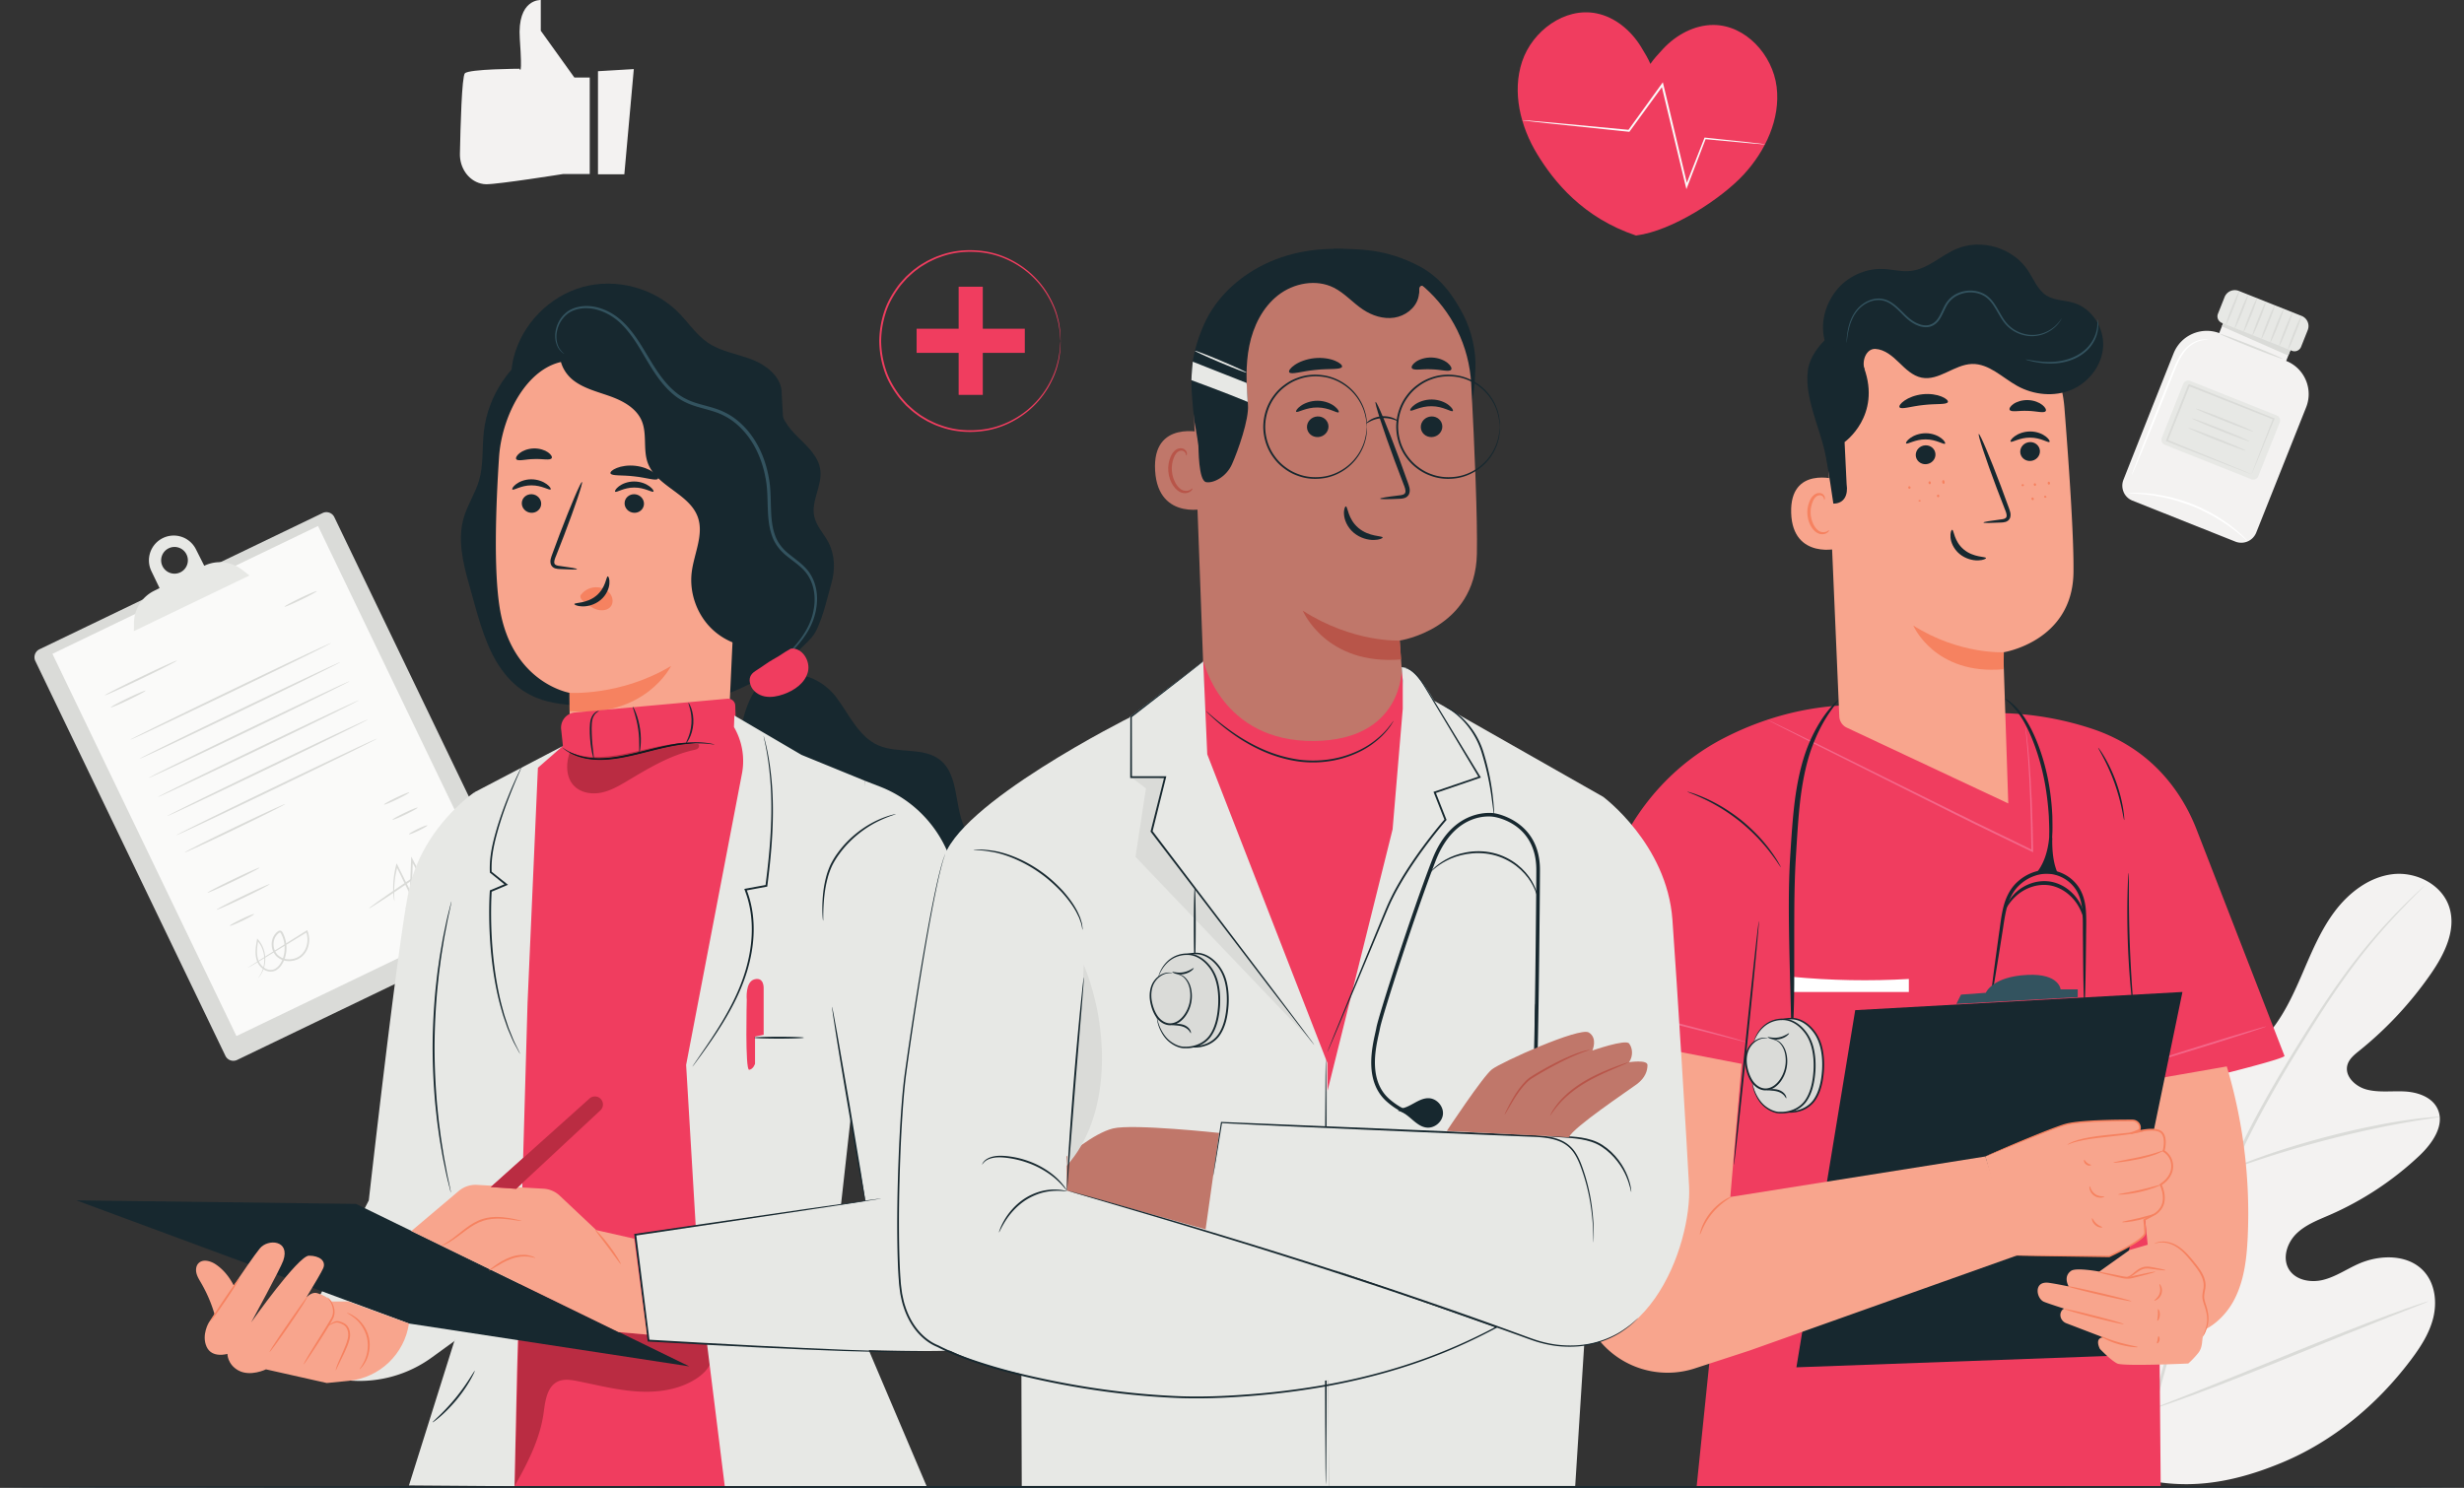 <svg xmlns="http://www.w3.org/2000/svg" height="542.693" width="898.56"><rect width="100%" height="100%" fill="#333333" stroke="none"/><path d="M776.697 538.28c-32.162-19.699-41.578-59.297-42.528-95.345-.16-6.016-1.201-12.308 1.338-17.75 2.54-5.439 8.986-9.442 14.516-7.237 4.585 1.83 6.841 6.9 9.596 11.04 3.664 5.507 8.894 9.933 14.896 12.601 3.944 1.754 8.746 2.68 12.396.373 5.006-3.171 5.185-10.365 4.788-16.335l-2.224-33.38c-.398-5.971-.783-12.068.732-17.848 1.516-5.78 5.304-11.295 10.888-13.23 5.586-1.933 12.808.919 14.362 6.692.646 2.403.303 4.959.619 7.427.315 2.47 1.635 5.144 4.032 5.692 2.425.556 4.713-1.281 6.393-3.137 5.8-6.403 9.515-14.423 12.959-22.386 3.443-7.961 6.76-16.098 11.955-23.013 5.197-6.915 12.62-12.595 21.144-13.595s17.956 3.73 20.625 11.995c2.673 8.29-1.721 17.13-6.657 24.267a133.513 133.513 0 01-26.16 28.134c-1.802 1.45-3.755 3.016-4.342 5.272-1.057 4.06 2.955 7.787 6.966 8.859 2.989.799 6.093.745 9.204.692 1.613-.028 3.228-.056 4.828.035 4.69.268 9.86 2.017 11.886 6.313 2.816 5.956-1.904 12.663-6.673 17.156-9.553 9-20.64 16.323-32.623 21.55-4.296 1.873-8.834 3.563-12.192 6.863-3.356 3.302-5.17 8.798-2.777 12.875 2.397 4.083 7.972 5.097 12.523 3.964 4.549-1.128 8.518-3.878 12.802-5.796 8.022-3.593 18.656-3.666 24.34 3.11 3.738 4.454 4.434 10.927 3.022 16.591-1.412 5.663-4.667 10.664-8.164 15.307-12.223 16.227-28.315 29.67-46.956 37.42-18.64 7.75-36.175 10.601-55.514 4.824" fill="#f3f2f1"/><path d="M784.623 515.167c4.198-18.474 10.481-38.343 17.766-58.9l5.45-15.2c1.8-4.983 3.585-9.927 5.629-14.654 4.05-9.474 8.664-18.273 13.307-26.489 4.638-8.221 9.342-15.853 13.79-22.957 4.466-7.098 8.754-13.636 12.915-19.426 8.29-11.62 16.072-20.181 21.652-25.841a194.18 194.18 0 016.553-6.397l1.752-1.61c.4-.357.61-.534.623-.52.015.015-.17.218-.544.603l-1.679 1.688a315.396 315.396 0 00-6.4 6.539A224.888 224.888 0 00854.112 358c-4.11 5.804-8.35 12.35-12.775 19.459-4.413 7.121-9.08 14.759-13.685 22.972-4.604 8.21-9.181 16.99-13.193 26.416-2.027 4.703-3.791 9.605-5.594 14.603-1.789 4.994-3.602 10.064-5.441 15.193-7.279 20.54-13.573 40.35-17.816 58.757" fill="#dadbd8"/><path d="M813.78 426.352c-.073.016-.33-.878-.737-2.513-.414-1.632-.934-4.01-1.531-6.96-1.205-5.895-2.59-14.094-4.08-23.138-1.492-9.05-2.988-17.205-4.277-23.066a334.898 334.898 0 00-1.571-6.932c-.384-1.636-.563-2.551-.49-2.574.074-.02.39.855.903 2.459.52 1.6 1.178 3.948 1.911 6.867 1.49 5.836 3.115 14.002 4.608 23.061l3.76 23.179c.468 2.785.867 5.133 1.185 7.017.275 1.657.394 2.583.319 2.6" fill="#dadbd8"/><path d="M889.7 407.368c.007.075-1.077.268-3.04.55-1.96.294-4.797.705-8.287 1.325-6.986 1.184-16.581 3.156-27.072 5.797-10.489 2.66-19.878 5.47-26.61 7.699-3.376 1.09-6.083 2.046-7.958 2.696-1.874.658-2.924.988-2.953.917-.028-.073.97-.537 2.8-1.323a146.78 146.78 0 017.861-3.037c6.687-2.427 16.075-5.365 26.594-8.035 10.521-2.645 20.177-4.505 27.217-5.492 3.516-.522 6.38-.814 8.361-.977 1.982-.15 3.079-.199 3.087-.12M785.481 513.699c-.033.016-.233-.295-.582-.906-.4-.73-.888-1.621-1.482-2.698-1.276-2.35-3.032-5.798-5.146-10.086-4.236-8.573-9.714-20.598-15.579-33.95-5.87-13.358-11.227-25.418-15.279-34.068l-4.826-10.23-1.298-2.792c-.285-.644-.421-.99-.386-1.009.034-.016.232.296.584.907l1.48 2.697c1.276 2.35 3.032 5.796 5.148 10.084 4.234 8.572 9.712 20.6 15.58 33.956 5.868 13.354 11.225 25.413 15.274 34.064 1.987 4.202 3.616 7.661 4.83 10.23.518 1.115.945 2.037 1.297 2.791.285.644.42.99.385 1.01" fill="#dadbd8"/><path d="M885.533 474.653c.014.038-.328.202-.986.479l-2.904 1.173-10.712 4.199c-9.046 3.55-21.482 8.593-35.216 14.188-13.739 5.596-26.235 10.53-35.356 13.893-4.56 1.682-8.263 3.007-10.84 3.868-1.192.39-2.175.712-2.975.978-.684.212-1.05.304-1.063.268-.012-.037.33-.202.987-.482.78-.313 1.74-.7 2.904-1.17 2.684-1.052 6.305-2.47 10.71-4.2 9.047-3.547 21.486-8.594 35.223-14.189 13.735-5.594 26.228-10.529 35.35-13.891 4.56-1.682 8.262-3.005 10.842-3.868 1.192-.392 2.174-.715 2.974-.976.684-.214 1.05-.306 1.062-.27" fill="#dadbd8"/><path d="M792.663 128.864c-5.484 13.732-14.267 35.932-18.299 46.13a5.864 5.864 0 003.287 7.605l37.517 14.942a5.87 5.87 0 007.623-3.278l18.202-45.704c2.662-6.684-.598-14.259-7.281-16.92l2.677-6.723-24.569-9.785-2.53 6.356-.093-.034c-6.609-2.396-13.926.882-16.534 7.411" fill="#f3f2f1"/><path d="M811.48 115.985l-1.219 3.058 24.222 10.657 1.565-3.93-24.568-9.785" fill="#dadbd8"/><path d="M835.797 127.947L810.27 117.78a2.573 2.573 0 01-1.438-3.345l2.428-6.099a3.988 3.988 0 015.181-2.23l22.901 9.122a3.988 3.988 0 012.231 5.18l-2.43 6.1a2.574 2.574 0 01-3.345 1.439" fill="#e7e8e5"/><path d="M811.739 118.419c-.179-.071.76-2.847 2.094-6.2 1.336-3.352 2.563-6.014 2.742-5.942.176.071-.762 2.846-2.098 6.199-1.334 3.352-2.561 6.013-2.738 5.943M814.975 119.708c-.176-.07.761-2.847 2.097-6.199 1.335-3.354 2.56-6.013 2.739-5.942.178.07-.759 2.845-2.095 6.2-1.335 3.352-2.563 6.012-2.741 5.941M818.213 120.997c-.178-.07.76-2.846 2.095-6.198 1.336-3.354 2.563-6.014 2.741-5.943.179.07-.76 2.847-2.096 6.2-1.334 3.352-2.561 6.012-2.74 5.941M821.45 122.287c-.177-.071.76-2.847 2.097-6.199 1.334-3.353 2.562-6.013 2.74-5.943.178.072-.76 2.846-2.096 6.2-1.335 3.352-2.562 6.012-2.74 5.942M824.688 123.576c-.177-.07.761-2.847 2.096-6.199 1.336-3.353 2.563-6.013 2.74-5.942.179.072-.76 2.846-2.095 6.2-1.336 3.352-2.562 6.013-2.741 5.941M827.927 124.867c-.179-.071.76-2.847 2.094-6.2 1.335-3.354 2.563-6.014 2.74-5.943.179.072-.758 2.847-2.094 6.2-1.335 3.352-2.563 6.013-2.74 5.943M831.164 126.155c-.179-.071.76-2.846 2.095-6.198 1.336-3.354 2.562-6.014 2.741-5.942.179.07-.759 2.845-2.095 6.198-1.336 3.354-2.562 6.014-2.741 5.942M834.403 127.445c-.179-.07.758-2.846 2.094-6.198 1.336-3.354 2.563-6.014 2.742-5.943.176.07-.762 2.845-2.098 6.199-1.334 3.352-2.561 6.013-2.738 5.942" fill="#dadbd8"/><path d="M820.981 174.79l-31.529-12.557a1.977 1.977 0 01-1.104-2.569l7.81-19.612a1.978 1.978 0 012.569-1.105l31.529 12.558a1.977 1.977 0 011.105 2.568l-7.81 19.612a1.978 1.978 0 01-2.57 1.106" fill="#e7e8e5"/><path d="M821.096 172.984c-.005-.012.037-.148.128-.4l.404-1.097 1.56-4.111c1.385-3.568 3.333-8.596 5.703-14.707l.153.359-30.88-12.223c-.1.04.852-.368.448-.192l-.003.006-.004.009-.009.021-.016.043-.033.084-.068.168-.134.336-.268.67-.532 1.337-1.053 2.641c-.697 1.748-1.385 3.47-2.061 5.16l-3.895 9.724-.179-.413c8.976 3.642 16.616 6.744 22.084 8.964 2.675 1.104 4.815 1.986 6.352 2.622l1.702.719c.389.17.594.264.601.28.008.017-.185-.047-.561-.183l-1.671-.624-6.348-2.436-22.395-8.75-.296-.116.118-.299 3.856-9.739 2.052-5.164 1.052-2.644.53-1.334.267-.672.135-.336.066-.168.034-.084.017-.042.008-.021.005-.01v-.006c-.401.17.552-.24.455-.196l30.828 12.355.26.104-.104.254c-2.508 6.134-4.57 11.178-6.036 14.759-.701 1.685-1.26 3.023-1.67 4.003l-.44 1.025c-.102.227-.157.337-.162.324" fill="#dadbd8"/><path d="M821.767 157.41c-.072.18-4.823-1.546-10.612-3.851-5.792-2.307-10.428-4.322-10.356-4.499.069-.179 4.821 1.547 10.612 3.853 5.789 2.306 10.426 4.32 10.356 4.498M820.348 160.976c-.072.177-4.824-1.547-10.613-3.853-5.792-2.307-10.428-4.32-10.358-4.498.072-.178 4.823 1.547 10.615 3.854 5.79 2.305 10.425 4.318 10.356 4.497M818.983 164.401c-.072.178-4.823-1.548-10.612-3.853-5.792-2.307-10.428-4.32-10.356-4.499.069-.177 4.821 1.547 10.613 3.854 5.788 2.305 10.425 4.32 10.355 4.498M832.392 130.867c-.07.178-5.252-1.719-11.57-4.235-6.322-2.517-11.387-4.703-11.315-4.88.069-.177 5.25 1.717 11.57 4.235 6.32 2.517 11.387 4.702 11.315 4.88" fill="#dadbd8"/><path d="M777.444 173.153c-.044-.017.223-.804.743-2.209.574-1.508 1.338-3.51 2.264-5.93a1853.224 1853.224 0 017.71-19.473l4.326-10.69c1.324-3.283 2.864-6.218 4.87-8.107 1.984-1.904 4.164-2.72 5.667-2.893a7.17 7.17 0 011.747-.006c.394.068.596.118.592.142-.006.073-.839-.122-2.296.13-1.442.25-3.503 1.104-5.366 2.978-1.882 1.857-3.337 4.718-4.622 7.998-1.318 3.302-2.759 6.915-4.274 10.707a1858.847 1858.847 0 01-7.9 19.396l-2.468 5.848c-.597 1.376-.949 2.128-.993 2.11M819.604 197.285c-.032.034-.559-.394-1.476-1.194a31.473 31.473 0 00-1.697-1.428c-.678-.536-1.419-1.183-2.308-1.81-1.728-1.318-3.883-2.754-6.358-4.209a69.477 69.477 0 00-8.388-4.079 69.463 69.463 0 00-8.897-2.804c-2.796-.644-5.35-1.081-7.51-1.312-1.077-.156-2.06-.197-2.922-.272a31.436 31.436 0 00-2.212-.13c-1.217-.05-1.893-.1-1.893-.147-.002-.05.673-.09 1.896-.124a23.828 23.828 0 012.23.013c.868.039 1.86.046 2.95.172 2.185.168 4.772.56 7.606 1.176a64.617 64.617 0 019.01 2.783 64.53 64.53 0 018.454 4.172c2.483 1.501 4.63 2.993 6.332 4.373.878.658 1.604 1.335 2.263 1.903a23.21 23.21 0 011.627 1.524c.866.865 1.326 1.359 1.293 1.393" fill="#fff"/><path d="M189.728 336.896L86.482 386.595a3.21 3.21 0 01-4.286-1.502L12.89 241.107a3.213 3.213 0 011.5-4.287l103.247-49.696a3.21 3.21 0 014.286 1.5l69.307 143.987a3.21 3.21 0 01-1.501 4.285" fill="#dadbd8"/><path d="M183.083 331.265l-96.856 46.622L19.12 238.473l96.857-46.621 67.106 139.413" fill="#fafaf9"/><path d="M65.753 208.756a4.87 4.87 0 11-4.224-8.779 4.87 4.87 0 014.224 8.779zm22.506-.961a13.174 13.174 0 00-13.777-1.439l-2.969-5.892a9.048 9.048 0 00-12.077-4.228c-4.502 2.167-6.395 7.575-4.228 12.076l2.977 6.187-2.062 1.034a13.172 13.172 0 00-7.266 11.599l-.04 3.065L90.984 209.9l-2.726-2.105" fill="#e7e8e5"/><path d="M64.527 240.945c.082.174-5.73 3.144-12.98 6.634-7.255 3.492-13.2 6.181-13.283 6.008-.084-.172 5.727-3.142 12.981-6.634 7.25-3.49 13.198-6.18 13.282-6.008M53.053 251.925c.083.172-2.683 1.676-6.178 3.359s-6.396 2.905-6.48 2.733c-.082-.173 2.683-1.676 6.179-3.36 3.495-1.681 6.395-2.905 6.479-2.732M120.694 234.565c.083.172-16.213 8.19-36.394 17.903-20.187 9.717-36.615 17.453-36.698 17.28-.084-.173 16.209-8.188 36.397-17.905 20.181-9.714 36.612-17.451 36.695-17.278M124.05 241.536c.082.172-16.214 8.19-36.395 17.903-20.188 9.717-36.615 17.452-36.699 17.278-.083-.173 16.21-8.186 36.398-17.904 20.18-9.714 36.612-17.45 36.695-17.277M127.404 248.505c.083.174-16.213 8.19-36.394 17.903-20.188 9.717-36.616 17.453-36.7 17.28-.081-.173 16.21-8.188 36.399-17.905 20.181-9.714 36.612-17.451 36.695-17.278M130.759 255.475c.083.173-16.213 8.189-36.394 17.904-20.188 9.717-36.616 17.452-36.698 17.278-.084-.172 16.209-8.186 36.397-17.904 20.18-9.714 36.611-17.45 36.695-17.278M134.113 262.445c.084.172-16.212 8.19-36.393 17.903-20.188 9.717-36.615 17.453-36.699 17.28-.083-.173 16.21-8.188 36.398-17.905 20.18-9.714 36.612-17.451 36.694-17.278M137.47 269.415c.082.173-16.214 8.189-36.395 17.904-20.188 9.717-36.616 17.452-36.699 17.278-.083-.172 16.21-8.186 36.398-17.904 20.18-9.714 36.611-17.452 36.695-17.278M103.948 293.29c.02.043-.47.331-1.378.814l-3.868 1.985a886.785 886.785 0 01-12.876 6.31 897.945 897.945 0 01-12.966 6.129l-3.964 1.785c-.943.407-1.474.614-1.494.568-.021-.042.47-.329 1.377-.812 1.042-.534 2.336-1.197 3.868-1.984 3.279-1.649 7.83-3.881 12.878-6.312a886.882 886.882 0 0112.964-6.126c1.57-.708 2.896-1.306 3.964-1.786.943-.408 1.474-.613 1.495-.57M115.482 215.639c.083.173-2.471 1.574-5.703 3.13-3.234 1.556-5.922 2.679-6.005 2.506-.083-.174 2.47-1.575 5.704-3.131 3.232-1.556 5.92-2.677 6.004-2.505M94.646 316.476c.084.173-4.1 2.357-9.341 4.881-5.244 2.523-9.56 4.43-9.644 4.256-.083-.173 4.1-2.357 9.343-4.881 5.241-2.524 9.56-4.43 9.642-4.256M98.325 322.499c.084.173-4.17 2.393-9.5 4.958-5.33 2.566-9.718 4.506-9.801 4.332-.083-.172 4.17-2.392 9.5-4.958 5.33-2.566 9.718-4.506 9.801-4.332M149.247 289.025c.082.172-1.904 1.3-4.438 2.52s-4.656 2.07-4.738 1.896c-.084-.173 1.902-1.301 4.437-2.52 2.533-1.22 4.655-2.069 4.739-1.896M152.304 294.568c.083.173-1.903 1.303-4.437 2.521-2.535 1.22-4.655 2.068-4.739 1.896-.083-.173 1.904-1.301 4.437-2.521 2.535-1.22 4.656-2.07 4.739-1.896M92.664 333.408c.083.173-1.833 1.268-4.279 2.445-2.447 1.179-4.498 1.992-4.58 1.82-.084-.173 1.831-1.268 4.279-2.445 2.446-1.179 4.497-1.992 4.58-1.82M155.819 301.06c.084.173-1.336 1.03-3.171 1.913-1.836.883-3.39 1.458-3.473 1.287-.084-.173 1.336-1.03 3.172-1.913 1.834-.883 3.389-1.46 3.472-1.287M90.443 352.96c-.009-.013.117-.11.368-.283l1.124-.748 4.31-2.764 15.479-9.718.304-.191.132.336c.7 1.781.824 3.893.17 5.873-.61 1.972-2.132 3.842-4.261 4.619-2.075.776-4.642.673-6.597-.744-1.987-1.405-2.805-4.117-2.208-6.493.224-.892.651-1.739 1.274-2.419.15-.177.32-.333.5-.477.173-.148.348-.299.606-.414.237-.121.644-.16.93.031.28.177.414.413.528.612a11.784 11.784 0 011.357 4.933 11.77 11.77 0 01-.762 4.876c-.574 1.504-1.477 2.943-2.868 3.8-1.396.898-3.247.715-4.503-.1a6.434 6.434 0 01-2.672-3.346c-.87-2.695-.323-5.302.042-7.526l.084-.508.34.383c1.591 1.785 2.328 3.901 2.54 5.747a11.08 11.08 0 01-.445 4.728 9.852 9.852 0 01-1.34 2.684c-.203.277-.384.469-.496.602-.116.132-.18.196-.19.188-.092-.052 1.023-1.085 1.767-3.553.342-1.223.58-2.805.318-4.6-.24-1.779-.987-3.793-2.516-5.463l.424-.126c-.34 2.228-.817 4.773.017 7.256a5.86 5.86 0 002.442 3.01c1.141.711 2.662.844 3.857.076 1.2-.742 2.048-2.064 2.58-3.488.55-1.43.79-3.012.701-4.602a11.131 11.131 0 00-1.283-4.638c-.089-.166-.193-.305-.28-.353-.08-.045-.148-.05-.292.01-.272.142-.624.438-.873.725a4.926 4.926 0 00-1.114 2.12c-.533 2.129.207 4.55 1.94 5.769 1.717 1.259 4.068 1.376 5.955.672 1.926-.695 3.309-2.363 3.89-4.19a8.135 8.135 0 00-.12-5.454l.437.144-15.609 9.508c-1.847 1.1-3.322 1.98-4.398 2.623l-1.172.67c-.267.147-.409.218-.417.203M159.673 319.345c.03.008-.013.45-.222 1.252a5.132 5.132 0 01-.604 1.414c-.331.516-.882 1.045-1.674 1.274a2.072 2.072 0 01-1.298-.042c-.439-.163-.815-.491-1.108-.866-.579-.769-.974-1.644-1.495-2.542-1.005-1.835-2.117-3.864-3.315-6.047l.608-.141-.348 9.889c-.03.832-.062 1.656-.093 2.464l-.053 1.38-.603-1.24-5.008-10.295.553-.053a35.514 35.514 0 00-1.269 9.301c-.003 2.275.156 3.572.079 3.582-.03.004-.102-.316-.192-.923a26.612 26.612 0 01-.232-2.655 32.646 32.646 0 011.041-9.46l.199-.765.354.712 5.095 10.25-.655.14.091-2.465.395-9.886.048-1.199.56 1.057 3.224 6.096c.496.903.897 1.823 1.392 2.511.488.708 1.25 1.01 1.932.815 1.408-.376 1.908-1.66 2.174-2.37.27-.766.383-1.198.424-1.188" fill="#dadbd8"/><path d="M159.53 314.352c.106.159-5.395 4.088-12.289 8.777-6.897 4.69-12.573 8.363-12.681 8.204-.108-.158 5.393-4.088 12.29-8.778 6.894-4.688 12.571-8.362 12.68-8.203M166.29 315.52c.126.145-3.909 3.819-9.01 8.204-5.103 4.385-9.34 7.823-9.464 7.677-.125-.145 3.908-3.817 9.01-8.204 5.102-4.384 9.34-7.822 9.465-7.677" fill="#dadbd8"/><path d="M215.068 28.272h-5.61l-12.246-17.065V.007s-8.672-.534-7.652 14.132c1.021 14.666-.084 10.932-.084 10.932s-18.415.07-19.945 1.67c-1.114 1.163-1.616 19.455-1.808 29.376-.096 4.995 2.965 9.639 7.61 10.819.66.17 1.327.267 1.983.267 4.593 0 28.06-3.734 28.06-3.734h9.692V28.272M231.132 25.197l-3.452 38.378h-9.61V25.969l13.062-.772" fill="#f3f2f1"/><path d="M647.897 31.672c-1.448-11.676-11.326-22.563-23.092-22.57-6.949-.003-13.557 3.629-18.304 8.703-2.078 2.219-3.5 3.838-4.642 5.504-.79-1.858-1.866-3.725-3.466-6.31-3.656-5.91-9.42-10.771-16.234-12.135-11.535-2.31-23.363 6.421-27.083 17.583-3.717 11.162-.621 23.694 5.493 33.746 6.116 10.051 16.646 23.191 36.043 29.712 13.373-1.714 31.285-13.577 39.257-22.229 7.975-8.65 13.478-20.328 12.028-32.004" fill="#f03d5f"/><path d="M643.656 52.643c-.001.013-.133.014-.39.002-.3-.018-.675-.044-1.134-.073l-4.355-.357-16.002-1.466.288-.177-6.667 17.381-.401 1.047-.263-1.092-6.707-27.843-2.17-9.078.676.134-12.214 16.794-.117.161-.196-.021c-11.5-1.2-21.208-2.212-28.115-2.934-3.368-.376-6.048-.676-7.958-.888l-2.103-.264c-.476-.064-.723-.108-.72-.126.001-.02.25-.014.73.016l2.115.156 7.976.696 28.144 2.657-.314.141 12.156-16.834.486-.671.192.805 2.179 9.078c2.373 9.964 4.628 19.42 6.637 27.858l-.665-.045c2.527-6.44 4.832-12.315 6.797-17.33l.079-.2.21.023c6.697.718 12.138 1.302 15.978 1.712l4.34.507 1.127.152c.253.039.382.065.381.079" fill="#fafaf9"/><path d="M358.397 144.028h-8.804v-39.453h8.804v39.453" fill="#f03d5f"/><path d="M373.721 119.9v8.803H334.27V119.9h39.452" fill="#f03d5f"/><path d="M386.761 124.396c-.012 0-.033-.18-.062-.532l-.114-1.56-.074-1.148c-.047-.42-.139-.875-.215-1.37-.16-.99-.312-2.138-.695-3.386-.585-2.535-1.778-5.528-3.656-8.697a32.618 32.618 0 00-8.321-9.251c-3.695-2.77-8.355-5.127-13.732-6.076-5.341-.916-11.37-.748-17.11 1.433-1.46.47-2.833 1.192-4.245 1.87-1.337.809-2.746 1.554-3.99 2.566-1.324.908-2.48 2.046-3.692 3.14-1.094 1.212-2.244 2.399-3.188 3.774-1.936 2.69-3.628 5.68-4.651 8.965a34.792 34.792 0 00-1.679 10.267 34.774 34.774 0 001.678 10.27c1.021 3.288 2.713 6.278 4.649 8.968.944 1.376 2.095 2.563 3.19 3.775 1.211 1.096 2.367 2.232 3.691 3.141 1.246 1.014 2.654 1.759 3.991 2.568 1.412.678 2.787 1.4 4.247 1.868 5.741 2.183 11.769 2.351 17.11 1.435 5.378-.95 10.039-3.307 13.732-6.077a32.633 32.633 0 008.322-9.251c1.876-3.17 3.069-6.163 3.654-8.696.383-1.25.535-2.396.696-3.387.075-.496.168-.95.214-1.37l.074-1.148.114-1.559c.029-.352.05-.532.062-.532.012 0 .015.18.01.533l-.046 1.567-.041 1.155c-.036.424-.117.884-.183 1.384-.14.998-.273 2.158-.637 3.422-.55 2.564-1.717 5.603-3.584 8.83a32.808 32.808 0 01-8.357 9.442c-3.73 2.838-8.455 5.259-13.924 6.252-5.431.959-11.572.81-17.435-1.398-1.49-.475-2.893-1.207-4.336-1.895-1.367-.82-2.804-1.58-4.077-2.61-1.351-.925-2.536-2.082-3.774-3.198-1.12-1.233-2.294-2.445-3.261-3.847-1.981-2.744-3.71-5.797-4.757-9.154a35.389 35.389 0 01-1.716-10.488c.046-3.604.632-7.15 1.717-10.484 1.05-3.356 2.777-6.408 4.759-9.151.965-1.403 2.141-2.613 3.261-3.847 1.237-1.116 2.42-2.272 3.772-3.197 1.272-1.028 2.71-1.788 4.077-2.608 1.442-.69 2.846-1.42 4.335-1.896 5.863-2.207 12.003-2.355 17.433-1.399 5.468.992 10.194 3.415 13.924 6.252a32.787 32.787 0 018.358 9.442c1.868 3.228 3.034 6.265 3.585 8.83.364 1.264.497 2.424.636 3.424.067.5.148.959.184 1.383.015.423.03.807.041 1.156l.046 1.567c.005.353.002.533-.01.533M792.812 396.112s39.021-9.301 40.308-10.944l-32.09-82.65c-4.485-11.547-12.046-21.783-22.24-28.825a61.65 61.65 0 00-15.185-7.652c-20.854-7.092-37.901-5.853-37.901-5.853l-54.173-2.873c-16.82.985-31.214 5.922-42.738 11.829-18.262 9.357-32.344 25.239-40.128 44.225l-24.286 60.688 61.274 12.814 2.328 65.196-9.24 89.962h169.211l-1.181-142.596 6.041-3.321" fill="#f03d5f"/><path d="M781.052 388.467c-.019 0-.028-.003-.03-.008-.058-.184 10.063-3.484 22.61-7.374 12.177-3.776 22.16-6.718 22.784-6.718.019 0 .028.001.03.008.057.182-10.066 3.484-22.609 7.373-12.181 3.776-22.162 6.719-22.785 6.719" fill="#f46789"/><path d="M649.417 316.264c-.041.025-.409-.483-1.041-1.419-.619-.944-1.568-2.276-2.792-3.874-1.216-1.607-2.77-3.436-4.593-5.375a71.893 71.893 0 00-6.358-5.867 72.299 72.299 0 00-7.074-4.977c-2.28-1.373-4.396-2.507-6.224-3.357-1.82-.859-3.323-1.506-4.375-1.911-1.05-.42-1.624-.673-1.608-.72.013-.045.617.123 1.7.465 1.085.33 2.625.911 4.487 1.719 1.868.8 4.029 1.899 6.349 3.256a65.883 65.883 0 017.183 4.987 66.139 66.139 0 016.386 5.965c1.815 1.984 3.346 3.864 4.52 5.52 1.184 1.65 2.076 3.033 2.628 4.025.563.986.855 1.54.812 1.563M641.425 335.992c.191.02-1.698 19.928-4.22 44.459-2.521 24.54-4.72 44.413-4.909 44.393-.192-.02 1.697-19.923 4.22-44.464 2.52-24.532 4.72-44.407 4.91-44.388M774.639 299.1c-.108.013-.347-1.55-.872-4.039a73.955 73.955 0 00-2.691-9.549 74.049 74.049 0 00-3.992-9.083c-1.176-2.256-1.985-3.613-1.895-3.672.042-.026.288.284.702.87.417.584.974 1.458 1.624 2.565 1.297 2.21 2.889 5.396 4.216 9.085 1.32 3.694 2.117 7.163 2.518 9.695.204 1.265.328 2.295.378 3.012.053.715.061 1.112.012 1.116M778.028 368.707c-.048.004-.161-.692-.328-1.956a162.501 162.501 0 01-.592-5.368c-.441-4.538-.904-10.823-1.15-17.778-.242-6.954-.222-13.258-.1-17.816.06-2.278.134-4.122.214-5.396.076-1.272.141-1.974.19-1.973.046.003.074.707.08 1.981l.007 5.394c.003 4.553.06 10.844.303 17.786.247 6.942.63 13.219.945 17.762a7956 7956 0 01.372 5.381c.084 1.27.107 1.977.059 1.983" fill="#17282f"/><path d="M696.112 357.065c-14.219.827-28.5.56-42.677-.797v5.544h42.677v-4.747" fill="#fff"/><path d="M741.44 310.857l-.461-.224c-8.508-4.137-18.051-8.646-27.976-13.606l-48.492-24.268-14.658-7.424c-1.689-.874-3.017-1.559-3.968-2.05l-1.025-.549c-.228-.127-.341-.197-.337-.207l.005-.001c.024 0 .148.05.367.147l1.056.486 4.029 1.935c3.53 1.73 8.561 4.193 14.76 7.228l48.579 24.084c9.746 4.872 19.102 9.32 27.473 13.427-.148-13.206-.612-24.403-1.133-32.311-.252-4.007-.564-7.167-.771-9.328-.116-1.043-.205-1.863-.273-2.468-.058-.561-.079-.853-.062-.856.019 0 .075.287.166.84l.37 2.46c.271 2.157.646 5.316.951 9.324.64 8.013 1.197 19.401 1.392 32.848l.008.513" fill="#f46789"/><path d="M568.559 363.61c-.084-.027-.127-.046-.124-.057.001-.005.016-.008.042-.008.024 0 .06.003.106.007l-.024.059" fill="#fff"/><path d="M636.55 380.052c-.118-.019-.31-.057-.573-.116l-1.99-.477-7.294-1.854a1883.959 1883.959 0 00-24.081-6.012 1889.62 1889.62 0 00-24.17-5.657l-7.335-1.683-1.988-.485a9.82 9.82 0 01-.56-.157l.024-.059c.118.012.308.039.564.08l2.016.356c1.746.323 4.27.824 7.382 1.468 6.224 1.29 14.8 3.184 24.231 5.463 9.425 2.281 17.919 4.513 24.044 6.212 3.063.849 5.536 1.556 7.239 2.068.788.242 1.433.442 1.956.604.248.08.429.144.541.188l-.007.061" fill="#f46789"/><path d="M636.659 380.064a.793.793 0 01-.11-.012l.007-.061c.088.034.13.057.128.066 0 .004-.01.007-.025.007" fill="#57666b"/><path d="M731.105 254.783c.063-.198 3.663 1.729 7.203 6.958 3.479 5.218 6.74 13.315 8.576 22.63.908 4.66 1.359 9.166 1.556 13.268.028 2.053.088 4.005.025 5.828-.098 1.821-.118 3.521-.28 5.065l-.448 4.159c-.169 1.218-.377 2.26-.526 3.112-.316 1.702-.536 2.632-.631 2.617-.095-.016-.056-.976.095-2.69l.29-3.122.24-4.139c.098-1.532.062-3.216.11-5.017.012-1.803-.091-3.73-.154-5.752-.264-4.044-.748-8.475-1.64-13.061-1.801-9.158-4.873-17.175-8.036-22.363a31.226 31.226 0 00-4.446-5.655c-1.206-1.206-1.992-1.746-1.934-1.838M670.487 255.163c.13.117-.988 1.486-2.818 4.054-1.833 2.568-4.194 6.504-6.277 11.723-2.12 5.208-3.672 11.77-4.661 19.161-.972 7.396-1.387 15.662-1.93 24.307-.448 8.633-.47 16.896-.482 24.41l-.01 19.986c-.042 5.693-.145 10.303-.316 13.487-.161 3.184-.352 4.938-.489 4.934-.15-.004-.233-1.764-.32-4.944-.084-3.238-.203-7.824-.347-13.462-.144-5.687-.334-12.458-.437-19.988-.095-7.53-.132-15.82.321-24.535.544-8.676 1.018-16.945 2.108-24.46 1.11-7.493 2.851-14.19 5.2-19.459 2.315-5.282 4.932-9.192 6.992-11.648 2.06-2.46 3.386-3.645 3.466-3.566" fill="#17282f"/><path d="M760.128 366.624c-.097 0-.185-1.568-.264-4.404a787.539 787.539 0 01-.2-12.01c-.023-2.54-.045-5.315-.07-8.291-.055-2.975.054-6.19-.18-9.464-.249-3.247-1.091-6.7-3.402-9.312-2.259-2.626-5.725-4.402-9.401-4.446-3.682-.066-7.219 1.503-9.823 3.811-2.657 2.303-4.139 5.5-4.967 8.652-.824 3.172-1.173 6.36-1.668 9.299l-1.297 8.192c-.804 5.004-1.479 9.053-1.976 11.844-.497 2.793-.817 4.33-.912 4.317-.095-.015.045-1.579.377-4.395a771.43 771.43 0 011.539-11.912l1.13-8.214c.447-2.946.743-6.119 1.569-9.454.822-3.29 2.4-6.806 5.298-9.345 2.818-2.517 6.654-4.25 10.754-4.183 4.097.051 7.932 2.035 10.405 4.943 2.57 2.94 3.43 6.739 3.65 10.105.206 3.416.05 6.579.054 9.564l-.099 8.291c-.07 5.07-.152 9.173-.24 12.008-.088 2.836-.181 4.404-.277 4.404" fill="#17282f"/><path d="M747.263 305.659c-.432 4.67-1.931 9.906-5.172 13.298a18.706 18.706 0 018.604.166c-2.022-4.051-2.347-8.936-2.288-13.464M760.177 335.992c-.254.045-.404-2.236-2.116-5.29a16.401 16.401 0 00-3.873-4.634c-1.739-1.461-4.01-2.655-6.561-3.124-2.56-.435-5.1-.073-7.223.721a15.855 15.855 0 00-5.163 3.12c-2.594 2.347-3.438 4.479-3.666 4.355-.122-.015.401-2.36 2.985-5.063 1.276-1.336 3.088-2.681 5.383-3.605 2.277-.93 5.073-1.381 7.924-.896 2.841.521 5.318 1.883 7.152 3.519a15.911 15.911 0 013.913 5.154c1.588 3.379 1.367 5.766 1.245 5.743" fill="#17282f"/><path d="M795.856 487.039c7.941-.028 15.035-5.722 18.776-12.726 3.74-7.005 4.683-15.143 5.055-23.074a187.427 187.427 0 00-7.635-62.271l-34.8 6.076 9.479 93.716 9.125-1.721" fill="#f8a58d"/><path d="M655.108 498.71l113.3-4.129 27.48-132.769-119.336 6.63-21.444 130.267" fill="#17282f"/><path d="M713.43 366.161l1.706-3.385 9.043-.664s2.294-5.93 15.217-6.536c11.583-.544 12.056 5.283 12.056 5.283h6.245v2.844l-44.268 2.458" fill="#33535f"/><path d="M776.601 455.925l8.588-2.504a10.497 10.497 0 0110.303 2.595c2.845 2.801 7.425 7.428 8.08 8.805.956 2.02.959 5.51 0 6.795-.961 1.285 2.108 7.896 1.724 10.099-.384 2.204-.956 4.408-1.724 5.326-.77.917-.001 4.058-1.92 6.436-1.917 2.378-3.644 3.846-3.644 3.846s-23.59 1.102-25.89 0c-2.303-1.102-6.33-5.326-6.33-5.326s-2.11-3.854 1.15-4.222l-13.427-5.142c-1.611-.617-2.571-2.417-1.948-4.026.214-.555.58-1.037 1.182-1.298 0 0-6.025-1.908-7.42-2.522-2.786-1.23-3.84-7.713 1.926-6.884 3.048.437 7.16 1.326 7.16 1.326s-2.198-3.58.877-5.71c1.865-1.295 10.27.282 10.27.282l11.043-7.876" fill="#f8a58d"/><path d="M779.59 491.332c-.01.183-3.206.044-6.974-1.041-3.79-1.04-6.537-2.74-6.428-2.904.092-.166 2.899 1.216 6.617 2.236 3.702 1.066 6.808 1.509 6.786 1.709M774.461 482.948c-.049.187-4.952-.905-10.95-2.437-6.002-1.531-10.827-2.923-10.78-3.11.048-.186 4.95.906 10.952 2.438 5.998 1.531 10.825 2.924 10.778 3.109M777.252 474.6c-.043.187-5.321-.888-11.787-2.4-6.468-1.513-11.673-2.89-11.63-3.077.044-.187 5.32.888 11.789 2.401 6.464 1.512 11.673 2.89 11.628 3.076M785.984 463.855c.021.093-1.139.456-3.028.965l-3.327.857-1.978.49a7.203 7.203 0 01-2.267.215c-.779-.043-1.519-.194-2.21-.36l-1.982-.452-3.344-.803c-1.9-.476-3.067-.819-3.048-.912.02-.093 1.223.077 3.153.433l3.383.658c1.28.223 2.665.646 4.087.745 1.425.117 2.742-.39 4.041-.633 1.203-.254 2.33-.494 3.373-.717 1.926-.388 3.127-.58 3.147-.486M787.5 468.374c.072-.05.39.24.65.872.26.622.41 1.614.091 2.635-.322 1.022-1.012 1.75-1.578 2.112-.575.372-1.003.428-1.034.347-.104-.165 1.399-.907 1.948-2.666.555-1.758-.257-3.226-.077-3.3M787.008 477.488c.167-.077.7.872.624 2.165-.067 1.297-.704 2.179-.861 2.084-.179-.087.114-.99.168-2.122.073-1.128-.119-2.06.069-2.127M787.147 487.387c.176-.066.532.577.362 1.413-.165.837-.74 1.293-.877 1.164-.153-.124.073-.648.196-1.301.137-.648.13-1.22.319-1.276" fill="#f68260"/><path d="M789.716 463.31c-.019.093-.884.042-2.268-.117-.79-.101-1.595-.206-2.425-.314-.924-.147-1.871-.292-2.888-.142-.923.133-1.831.694-2.564 1.155-.739.499-1.383 1.048-2.004 1.413-1.247.748-2.164.814-2.174.744-.038-.114.808-.349 1.902-1.152 1.081-.764 2.429-2.364 4.75-2.848a8.187 8.187 0 011.62-.037c.544.053.987.158 1.452.234.826.16 1.626.312 2.411.463 1.37.283 2.205.506 2.188.6M803.347 487.484c-.05-.024.2-.616.602-1.697.376-1.078.972-2.672.947-4.702-.004-1.01-.201-2.113-.504-3.273-.276-1.173-.815-2.34-1.113-3.744-.343-1.436.1-2.955.29-4.357.195-1.418-.114-2.903-.77-4.288-.651-1.392-1.55-2.634-2.454-3.8-.918-1.165-1.816-2.29-2.71-3.304-1.78-2.042-3.698-3.604-5.58-4.367-1.872-.792-3.571-.87-4.688-.71-1.131.15-1.712.457-1.738.39-.009-.023.128-.104.404-.244.28-.126.71-.295 1.288-.412 1.146-.25 2.934-.248 4.918.52 2 .741 4.033 2.34 5.873 4.395.927 1.028 1.833 2.142 2.768 3.312.924 1.177 1.859 2.45 2.55 3.926.695 1.463 1.04 3.119.813 4.667-.222 1.523-.63 2.864-.335 4.152.25 1.283.781 2.516 1.043 3.721.286 1.199.462 2.354.436 3.416-.04 2.14-.732 3.747-1.188 4.804-.483 1.06-.815 1.611-.852 1.595" fill="#f68260"/><path d="M724.032 421.81l-93.03 14.777 4.133-48.555-51.734-9.996-6.293 71.885-1.088 16.476a32.16 32.16 0 0042.06 32.701l19.99-6.513 97.494-34.684" fill="#f8a58d"/><path d="M780.321 411.797c.374-1.608-1.002-3.101-2.653-3.108-5.245-.022-19.403.059-24.404 1.476-6.187 1.756-29.232 11.644-29.232 11.644l9.768 36.072 35.377.376s12.922-5.938 13.082-8.508c.082-1.314-.32-4.816-.32-4.816l3.898-2.09c5.812-3.688 2.086-10.763 2.086-10.763s3.998-2.243 4.212-6.295c.225-4.276-3.12-5.965-3.12-5.965s1.604-5.705-1.376-7.24c-2.979-1.537-8.02.439-8.02.439.35-.275.584-.714.702-1.222" fill="#f8a58d"/><path d="M782.355 412.39c.01.046-.375.18-1.087.38-.71.2-1.756.435-3.056.657-2.597.464-6.217.854-10.199 1.282-3.982.43-7.57.914-10.104 1.539-2.544.596-3.965 1.387-4.025 1.281-.024-.042.319-.262.97-.628.66-.338 1.658-.748 2.93-1.127 2.544-.76 6.163-1.326 10.153-1.755 3.992-.428 7.603-.742 10.202-1.079 2.601-.32 4.188-.655 4.216-.55M789.008 419.61c.037.077-.88.63-2.483 1.271-1.597.65-3.884 1.335-6.449 1.877-2.565.54-4.908.882-6.605 1.102-1.698.217-2.754.31-2.771.217-.04-.224 4.14-.966 9.232-1.998 2.543-.536 4.81-1.138 6.428-1.66 1.62-.514 2.603-.906 2.648-.81M788.001 432.144c.068.165-3.246 1.601-7.577 2.573-4.33.99-7.937 1.122-7.948.941-.019-.202 3.52-.64 7.795-1.617 4.276-.96 7.66-2.09 7.73-1.897M785.837 442.843c.07.17-2.473 1.34-5.816 2.141-3.338.812-6.134.93-6.149.748-.021-.2 2.7-.624 5.987-1.423 3.29-.788 5.905-1.654 5.978-1.466M767.39 436.446c.026.082-.362.318-1.08.383-.705.071-1.753-.088-2.675-.74-.919-.654-1.415-1.593-1.58-2.281-.174-.7-.08-1.144.006-1.146.187-.047.384 1.729 1.976 2.862 1.595 1.13 3.336.73 3.354.922M766.65 447.624c.03.188-1.383.273-2.591-.815-1.22-1.076-1.296-2.49-1.106-2.482.195-.042.539 1.072 1.568 1.964 1.003.918 2.15 1.134 2.128 1.333M762.553 424.919c.076.184-.906.493-1.808-.195-.908-.68-.877-1.707-.678-1.684.193-.023.432.65 1.097 1.13.645.51 1.357.555 1.39.749" fill="#f68260"/><path d="M724.032 421.81c-.004-.01.09-.062.277-.153l.842-.392c.786-.346 1.881-.832 3.281-1.45a627.411 627.411 0 0112.337-5.212c2.643-1.078 5.558-2.258 8.747-3.443 1.604-.561 3.244-1.237 5.077-1.575 1.81-.344 3.688-.536 5.622-.696 3.869-.298 7.964-.433 12.242-.497 1.068-.01 2.151-.017 3.243-.028l1.648-.001c.536-.022 1.228.056 1.759.362 1.096.563 1.88 1.866 1.513 3.215-.133.293-.277.352-.41.463a4.319 4.319 0 01-.398.245 9.324 9.324 0 01-.803.377c-.546.226-1.08.423-1.68.58a.337.337 0 01-.412-.238.343.343 0 01.238-.411c1.438-.412 2.9-.748 4.412-.982 1.508-.228 3.064-.389 4.664-.165.786.13 1.637.374 2.285.991.64.607.972 1.439 1.13 2.245.3 1.644.091 3.27-.298 4.868l-.177-.404c.758.423 1.406 1.015 1.958 1.727 1.38 1.795 1.699 4.227 1.016 6.31-.709 2.1-2.254 3.718-4.054 4.833l.137-.46c.916 1.941 1.395 4.056 1.123 6.16-.242 2.125-1.627 3.972-3.335 5.045l-.023.012c-1.32.707-2.62 1.401-3.901 2.085l.17-.325c.103.935.191 1.859.257 2.78.032.461.057.921.066 1.384.006.23.004.465-.009.705a1.78 1.78 0 01-.288.774c-.564.831-1.299 1.37-2.01 1.914a31.986 31.986 0 01-2.202 1.46c-2.976 1.796-5.937 3.27-8.781 4.6l-.122.026-25.745-.394-7.123-.153-1.866-.061c-.42-.018-.639-.035-.639-.05 0-.013.219-.025.64-.035l1.867-.022h7.125c6.203.038 15.033.09 25.748.152l-.121.025c2.814-1.337 5.766-2.824 8.694-4.61.73-.45 1.455-.924 2.154-1.44.681-.518 1.398-1.079 1.842-1.748a1.22 1.22 0 00.192-.478c.01-.21.012-.429.006-.651-.011-.446-.038-.898-.071-1.353a73.782 73.782 0 00-.261-2.749.328.328 0 01.169-.326c1.28-.689 2.576-1.384 3.896-2.097l-.021.014c1.578-1.012 2.798-2.643 3.021-4.578.252-1.909-.21-3.957-1.06-5.745a.36.36 0 01.135-.46c1.638-1.016 3.114-2.57 3.733-4.45.612-1.865.32-4.086-.912-5.674-.479-.63-1.11-1.19-1.719-1.527a.365.365 0 01-.177-.404c.365-1.485.561-3.085.288-4.545-.141-.724-.43-1.41-.928-1.88-.49-.473-1.193-.692-1.915-.812-1.464-.21-2.986-.063-4.454.158a35.373 35.373 0 00-4.32.954l-.174-.65a12.29 12.29 0 002.318-.89c.233-.09.46-.35.552-.325 0-.444.028-.97-.224-1.4a2.396 2.396 0 00-1.023-1.028c-.448-.247-.896-.306-1.455-.294l-1.644-.002-3.236.017c-4.272.048-8.356.164-12.206.441-1.922.148-3.791.33-5.563.655-1.759.308-3.405.97-5.005 1.519-3.187 1.154-6.11 2.31-8.762 3.358l-12.408 5.027c-1.417.573-2.526 1.024-3.325 1.348l-.863.336c-.196.073-.297.107-.301.097M631.38 436.496c.124.193-3.672 2.021-6.879 5.93-3.26 3.863-4.368 7.927-4.581 7.84-.076-.02.09-1.054.693-2.63.599-1.574 1.702-3.664 3.354-5.655 1.658-1.986 3.513-3.45 4.95-4.326 1.442-.88 2.43-1.23 2.463-1.159" fill="#f68260"/><path d="M752.855 148.843c-1.918-24.415-22.264-43.259-46.755-43.31l-2.433-.005c-26.243 1.48-39.647 24.593-37.443 50.784l4.528 105.003a4.74 4.74 0 002.721 4.086l58.895 27.639-1.82-55.108s25.233-3.87 25.597-29.09c.175-12.18-1.505-37.29-3.29-60" fill="#f8a58d"/><path d="M730.757 237.897s-16.108.936-33.026-9.74c0 0 7.734 18.167 32.905 15.947l.121-6.207" fill="#f68260"/><path d="M743.913 164.505c.064 1.902-1.494 3.524-3.48 3.626-1.981.102-3.641-1.352-3.705-3.255-.063-1.901 1.495-3.527 3.476-3.63 1.985-.1 3.647 1.357 3.71 3.26" fill="#17282f"/><path d="M747.41 161.172c-.447.468-3.171-1.556-7.049-1.555-3.87-.053-6.72 1.935-7.138 1.46-.206-.21.249-1.058 1.49-1.957 1.222-.895 3.303-1.764 5.716-1.748 2.415.017 4.443.91 5.608 1.823 1.191.916 1.594 1.766 1.372 1.977M705.815 165.683c.064 1.901-1.495 3.524-3.48 3.626-1.98.102-3.643-1.352-3.706-3.256-.062-1.901 1.496-3.525 3.478-3.628 1.984-.104 3.645 1.355 3.708 3.258M709.312 161.816c-.45.47-3.177-1.555-7.05-1.553-3.87-.054-6.72 1.934-7.138 1.458-.207-.209.245-1.056 1.49-1.956 1.222-.894 3.302-1.764 5.717-1.749 2.413.019 4.442.912 5.609 1.823 1.187.917 1.59 1.768 1.372 1.977M723.319 190.588c-.019-.22 2.392-.632 6.296-1.123.99-.1 1.926-.294 2.096-.97.234-.715-.179-1.783-.655-2.935l-2.912-7.543c-4.043-10.737-6.965-19.565-6.532-19.725.435-.159 4.063 8.416 8.105 19.155.972 2.648 1.903 5.172 2.788 7.586.371 1.126 1.014 2.402.506 3.886-.268.738-.996 1.274-1.631 1.442-.636.194-1.192.203-1.681.231-3.93.203-6.366.216-6.38-.004M711.907 193.245c.63-.036.629 4.172 4.225 7.164 3.588 3.004 8.072 2.54 8.105 3.13.058.262-1.001.813-2.894.862-1.856.059-4.567-.542-6.767-2.373-2.192-1.837-3.132-4.281-3.272-6.008-.157-1.759.315-2.8.603-2.775M710.344 146.63c-.384 1.053-4.253.546-8.801 1.083-4.56.448-8.23 1.772-8.831.827-.268-.455.373-1.444 1.859-2.461 1.47-1.015 3.817-1.979 6.548-2.278 2.73-.292 5.229.147 6.884.824 1.668.675 2.506 1.504 2.341 2.004M746.008 149.952c-.684.879-3.352-.041-6.563-.09-3.208-.162-5.929.58-6.553-.343-.273-.447.156-1.328 1.345-2.159 1.172-.828 3.132-1.503 5.339-1.43 2.205.073 4.115.875 5.23 1.78 1.133.906 1.502 1.813 1.202 2.242" fill="#17282f"/><path d="M669.999 174.99c-.43-.186-17.319-5.16-16.804 12.083.516 17.244 17.72 13.17 17.736 12.674.016-.495-.932-24.756-.932-24.756" fill="#f8a58d"/><path d="M666.985 193.372c-.077-.052-.294.219-.796.467-.488.241-1.333.424-2.242.113-1.842-.613-3.463-3.46-3.639-6.565a9.909 9.909 0 01.713-4.326c.488-1.277 1.278-2.184 2.19-2.374.906-.238 1.572.292 1.797.772.245.474.147.821.239.849.05.041.361-.3.201-1.01a1.929 1.929 0 00-.71-1.06c-.425-.323-1.04-.475-1.674-.389-1.328.132-2.488 1.391-3.059 2.768-.644 1.384-1 3.076-.898 4.838.214 3.472 2.09 6.669 4.605 7.314 1.223.282 2.223-.116 2.733-.537.522-.443.6-.83.54-.86" fill="#f68260"/><path d="M681.3 123.733l71.904 1.586c-2.235-4.962-6.228-8.932-10.563-12.219-9.345-7.088-20.832-11.513-32.558-11.719-11.727-.205-35.598 14.079-44.094 22.164-6.797 6.472-6.753 12.071-6.753 12.071-1.08 9.323 4.137 19.92 6.212 29.073 1.07 4.72 3.135 19.003 3.135 19.003h.002c3.963-.013 5.435-3.167 4.832-7.083l-.741-15.368s13.475-9.574 7.09-27.1c-1.025-1.396-3.211-7.798 1.534-10.408" fill="#17282f"/><path d="M696.401 178.267c-.232.046-.461-.122-.51-.375-.05-.253.096-.496.328-.543.232-.045.46.123.51.378.05.253-.097.494-.328.54M703.808 176.603c-.232.046-.465-.152-.523-.443-.057-.29.084-.563.315-.61.232-.045.467.154.524.445.057.289-.084.562-.316.608M708.795 176.49c-.235.029-.463-.258-.51-.64-.048-.385.104-.718.339-.747.233-.03.461.258.508.641.05.383-.104.717-.337.745M700.03 182.923c-.234 0-.426-.124-.426-.275 0-.15.193-.272.428-.272.236 0 .428.124.427.275 0 .15-.192.272-.428.272M706.825 181.361c-.236.02-.444-.18-.468-.448-.021-.266.151-.5.386-.52.236-.018.445.18.466.448.024.267-.149.5-.384.52M742.177 177.215c-.232.045-.461-.13-.513-.391-.052-.261.093-.51.325-.556.232-.047.462.13.514.39.052.262-.094.51-.326.557M747.224 176.763c-.236.022-.45-.199-.477-.495-.028-.296.14-.555.374-.577.234-.023.448.2.476.494.03.298-.138.555-.373.578M737.719 177.33c-.231.046-.451-.082-.491-.285-.04-.202.115-.405.347-.45.229-.047.45.081.49.284.04.204-.114.406-.346.452M741.45 182.384c-.215.096-.48-.03-.59-.28-.11-.25-.023-.53.193-.624.216-.095.479.03.59.28.109.25.024.53-.192.624M745.761 181.532c-.226-.063-.368-.268-.316-.46.054-.192.28-.296.508-.233.228.062.37.268.316.46-.052.192-.28.296-.508.233" fill="#f68260"/><path d="M665.517 124.53c-1.836-6.298-.008-13.313 4.036-18.478 4.043-5.167 10.648-8.219 17.203-7.95 3.359.137 6.696 1.089 10.037.723 6.22-.68 11.019-5.666 16.787-8.089 8.992-3.775 20.428-.344 25.856 7.757 2.188 3.264 3.624 7.3 6.973 9.358 2.898 1.778 6.55 1.629 9.804 2.609 6.584 1.983 11.092 8.973 10.751 15.839-.341 6.866-5.153 13.153-11.48 15.844-6.327 2.69-13.864 1.94-19.87-1.403-5.426-3.019-10.285-8.168-16.49-7.987-6.43.19-12.047 6.251-18.352 4.994-3.307-.659-5.856-3.204-8.276-5.552-2.42-2.347-5.205-4.735-8.572-4.934-3.365-.198-5.119 4.426-3.913 7.574l-14.494-10.304" fill="#17282f"/><path d="M751.808 116.19c.01.007-.028.093-.116.253-.087.16-.213.402-.416.696a11.783 11.783 0 01-2.061 2.34 12.748 12.748 0 01-4.276 2.476 12.194 12.194 0 01-6.526.389c-2.392-.5-4.921-1.756-6.88-3.915-1.965-2.157-3.13-5.042-4.958-7.576-.914-1.266-2.054-2.409-3.483-3.15-1.435-.726-3.09-1.079-4.768-1.05a10.866 10.866 0 00-4.893 1.32 9.154 9.154 0 00-3.607 3.71c-.868 1.578-1.49 3.313-2.535 4.85-.998 1.558-2.745 2.73-4.604 2.802-1.852.104-3.564-.586-5.02-1.448-1.477-.866-2.702-2.032-3.817-3.162-2.217-2.238-4.408-4.473-7.13-5.077-2.694-.641-5.33.35-7.222 1.696-1.928 1.38-3.17 3.208-3.967 4.913-.798 1.716-1.217 3.312-1.482 4.623-.267 1.313-.392 2.352-.478 3.053-.084.703-.125 1.075-.152 1.072-.01 0-.016-.093-.014-.276.001-.182.005-.453.026-.808.04-.709.123-1.756.352-3.092.228-1.33.611-2.961 1.396-4.733.78-1.759 2.038-3.683 4.031-5.15 1.95-1.426 4.717-2.522 7.64-1.86 2.947.638 5.232 2.978 7.45 5.186 1.125 1.127 2.293 2.225 3.707 3.045 1.388.819 2.998 1.44 4.635 1.339 1.645-.08 3.141-1.068 4.08-2.513.975-1.434 1.597-3.152 2.495-4.795.878-1.664 2.264-3.085 3.878-3.979a11.485 11.485 0 015.215-1.394c1.784-.028 3.55.352 5.09 1.14 1.54.806 2.76 2.048 3.694 3.361 1.875 2.645 3.005 5.497 4.872 7.57 1.844 2.071 4.259 3.307 6.555 3.818 2.31.53 4.513.303 6.298-.277a12.777 12.777 0 004.222-2.314c2.05-1.728 2.692-3.144 2.769-3.082M764.84 116.448c.032-.007.203.475.292 1.387.092.906.06 2.256-.363 3.852a13.398 13.398 0 01-2.696 5.074c-1.406 1.676-3.389 3.127-5.685 4.139-4.65 2.039-9.367 1.855-12.543 1.419-1.609-.23-2.892-.52-3.768-.751-.876-.232-1.346-.403-1.336-.447.024-.116 1.971.371 5.163.71 3.153.308 7.733.398 12.204-1.566 2.21-.974 4.115-2.348 5.48-3.921a13.512 13.512 0 002.71-4.796c.942-3.06.389-5.101.542-5.1" fill="#33535f"/><path d="M642.13 394.253c.243 2.874 1.48 5.467 3.02 7.471 1.542 2.005 4.678 3.967 7.203 3.821 0 0 6.299.539 9.69-4.86 3.07-4.892 3.828-15.062 1.366-21.077-1.694-4.135-5.5-7.98-9.968-8.085-5.865-.14-9.542 4.1-10.797 8.389" fill="#dadbd8"/><path d="M642.644 379.912s.132-1.117 1.087-2.875a11.798 11.798 0 012.2-2.885 10.231 10.231 0 014.152-2.44c.865-.253 1.804-.43 2.789-.445a8.43 8.43 0 013.052.401c2.044.659 3.939 2.07 5.447 3.905 1.525 1.828 2.649 4.147 3.201 6.668.57 2.516.744 5.188.596 7.902-.27 4.176-1.09 8.33-3.403 11.506-1.169 1.556-2.768 2.68-4.425 3.338-1.67.664-3.373.917-5.01.842h.038c-1.344.052-2.547-.384-3.59-.89a11.76 11.76 0 01-2.7-1.883c-1.514-1.447-2.345-3.057-2.943-4.384a12.912 12.912 0 01-.932-3.237 8.287 8.287 0 01-.083-.879c-.008-.2-.004-.303.01-.303.102-.025.1 1.675 1.3 4.287.622 1.27 1.498 2.844 2.957 4.177.738.66 1.617 1.27 2.618 1.759 1 .467 2.146.85 3.331.788l.01-.001.031.001c3.006.105 6.658-1.053 8.863-4.015 2.15-2.974 2.979-7.06 3.233-11.145.287-5.275-.597-10.59-3.598-14.125-1.431-1.771-3.222-3.123-5.13-3.764a7.946 7.946 0 00-2.86-.412c-.94 0-1.836.154-2.664.381a9.988 9.988 0 00-4.026 2.25 12.107 12.107 0 00-2.23 2.737c-1.006 1.68-1.242 2.77-1.321 2.741" fill="#17282f"/><path d="M639.01 394.516c.242 2.875 1.478 5.47 3.02 7.472 1.54 2.004 4.677 3.965 7.202 3.823 0 0 6.297.537 9.688-4.863 3.072-4.89 3.83-15.061 1.367-21.075-1.695-4.136-5.499-7.981-9.968-8.086-5.864-.139-9.543 4.1-10.796 8.389" fill="#dadbd8"/><path d="M639.523 380.176s.132-1.117 1.086-2.876a11.81 11.81 0 012.2-2.884 10.226 10.226 0 014.154-2.439 10.356 10.356 0 012.788-.445 8.45 8.45 0 013.05.4c2.047.66 3.942 2.07 5.447 3.905 1.527 1.827 2.65 4.148 3.203 6.668.57 2.515.742 5.188.596 7.902-.272 4.174-1.091 8.33-3.404 11.506-1.168 1.556-2.767 2.682-4.426 3.338-1.669.662-3.372.917-5.01.842l.04.002c-1.343.052-2.547-.386-3.591-.891a11.843 11.843 0 01-2.701-1.884c-1.512-1.445-2.344-3.056-2.942-4.384a12.879 12.879 0 01-.932-3.236 8.385 8.385 0 01-.084-.88c-.006-.2-.002-.303.012-.304.102-.024.099 1.676 1.3 4.288.62 1.27 1.498 2.844 2.955 4.177.74.662 1.619 1.271 2.62 1.759 1 .468 2.144.85 3.33.787h.01l.03.001c3.006.105 6.658-1.053 8.863-4.015 2.152-2.974 2.98-7.06 3.236-11.144.286-5.276-.598-10.59-3.601-14.126-1.43-1.772-3.221-3.124-5.128-3.763a7.948 7.948 0 00-2.86-.413 10.026 10.026 0 00-2.664.381 9.957 9.957 0 00-4.025 2.252 12.055 12.055 0 00-2.231 2.735c-1.007 1.68-1.244 2.77-1.321 2.741" fill="#17282f"/><path d="M644.668 378.676c-2.916-.58-5.925 1.421-7.16 4.125-1.233 2.704-.96 5.894.016 8.702.497 1.428 1.181 2.818 2.221 3.92 1.039 1.1 2.464 1.889 3.978 1.934 2.218.067 4.213-1.448 5.505-3.254 2.081-2.911 2.79-6.766 1.88-10.227-.608-2.312-2.31-4.681-4.7-4.745" fill="#dadbd8"/><path d="M646.408 379.13c0-.02.181-.04.53-.014.347.036.862.157 1.447.49 1.17.649 2.506 2.255 3.048 4.59.568 2.29.502 5.28-.821 8.161-.664 1.422-1.612 2.843-2.99 3.924-1.33 1.083-3.282 1.778-5.146 1.232-1.839-.516-3.239-1.882-4.11-3.36-.882-1.493-1.391-3.07-1.713-4.606-.64-3.068-.12-6.108 1.332-8.055 1.427-1.96 3.352-2.784 4.652-2.956a5.008 5.008 0 011.522-.004c.341.07.514.121.509.144-.007.08-.73-.136-1.983.125-1.226.242-3.009 1.098-4.298 2.975-1.302 1.845-1.754 4.708-1.106 7.643.322 1.462.836 2.996 1.667 4.382.821 1.376 2.1 2.59 3.715 3.043 1.609.47 3.297-.11 4.541-1.1 1.27-.984 2.181-2.313 2.827-3.657 1.288-2.72 1.408-5.571.925-7.782-.457-2.232-1.659-3.794-2.713-4.469-1.071-.693-1.854-.624-1.835-.705" fill="#17282f"/><path d="M651.393 400.595c-.105.025-.252-.42-.709-.956-.445-.539-1.25-1.138-2.275-1.459-1.037-.321-2.058-.375-2.8-.435-.745-.054-1.216-.114-1.218-.213-.003-.093.456-.207 1.214-.277.754-.064 1.846-.098 3.012.262 1.175.366 2.064 1.138 2.467 1.838.417.704.388 1.23.31 1.24M652.44 376.86c.061.059-.204.476-.825.967-.616.492-1.614 1.009-2.811 1.228-1.197.213-2.315.077-3.063-.168-.753-.242-1.149-.539-1.112-.616.071-.194 1.844.525 4.052.101 2.215-.376 3.624-1.668 3.759-1.512M285.067 143.65c.166-5.81-5.207-10.298-10.614-12.425-5.405-2.128-11.416-2.93-16.237-6.174-4.268-2.872-7.136-7.354-10.75-11.016-8.862-8.984-22.7-12.71-34.875-9.388-12.176 3.321-22.206 13.558-25.278 25.798-2.076 8.272-.658 18.052 5.862 23.55 7.568 6.38 18.786 4.962 28.484 2.977 9.697-1.984 20.672-3.941 28.768 1.753 4.882 3.434 7.68 9.02 10.665 14.19 2.985 5.169 6.73 10.448 12.375 12.392 5.644 1.942 13.308-1.414 13.528-7.378" fill="#17282f"/><path d="M284.676 146.836c-.64 4.87 2.884 9.228 6.39 12.665 3.507 3.438 7.47 7.082 8.089 11.954.722 5.689-3.431 11.293-2.226 16.9.764 3.56 3.534 6.301 5.212 9.532 2.358 4.536 2.479 10.022 1.034 14.926-1.446 4.903-3.75 15.852-7.158 19.662-9.424 10.537-24.43 19.629-38.208 22.794-13.777 3.166-28.088 3.184-42.198 2.316-11.551-.71-24.834-.18-34.459-16.07-4.985-8.23-7.455-19.174-10.104-28.424-2.283-7.966-4.255-16.495-1.884-24.434 1.383-4.625 4.165-8.737 5.528-13.368 1.701-5.785 1.081-11.972 1.767-17.964 1.482-12.97 9.533-25.02 20.948-31.356 11.414-6.334 25.898-6.79 37.69-1.186" fill="#17282f"/><path d="M181.985 166.797c1.082-16.574 12.11-36.892 28.624-35.108l51.552 13.152a9.719 9.719 0 018.674 9.878l-5.795 124.368c.123.026.235.052.357.077 0 0-11.749 35.08-45.838 24.364-6.759-2.125-9.846-9.519-11.186-17.124l-.349.044-.035-2.605c-1.125-8.776-.204-17.078-.204-17.078-.094-10.042-.085-14.16-.092-14.066 0 0-21.172-3.564-25.498-31.207-2.151-13.748-1.411-36.279-.21-54.695" fill="#f8a58d"/><path d="M190.288 183.452c-.07 1.87 1.456 3.475 3.41 3.583 1.949.109 3.589-1.315 3.66-3.188.07-1.871-1.457-3.475-3.406-3.584-1.953-.11-3.595 1.317-3.664 3.189M186.847 178.53c.438.463 3.128-1.517 6.941-1.5 3.81-.035 6.604 1.933 7.019 1.466.204-.205-.243-1.04-1.459-1.93-1.197-.886-3.243-1.75-5.617-1.746-2.376.008-4.376.879-5.526 1.77-1.174.898-1.574 1.733-1.358 1.94M227.773 183.452c-.07 1.87 1.456 3.475 3.41 3.583 1.949.109 3.589-1.316 3.66-3.187.069-1.87-1.458-3.476-3.406-3.585-1.953-.11-3.594 1.317-3.664 3.189M224.33 179.324c.44.464 3.133-1.517 6.943-1.499 3.81-.036 6.606 1.932 7.019 1.466.203-.206-.237-1.04-1.459-1.931-1.198-.887-3.241-1.75-5.617-1.745-2.375.008-4.375.878-5.527 1.77-1.17.898-1.573 1.732-1.358 1.939M210.43 207.576c.017-.216-2.353-.63-6.193-1.13-.973-.103-1.894-.3-2.057-.963-.228-.706.181-1.754.656-2.886l2.896-7.409c4.023-10.548 6.937-19.224 6.512-19.381-.427-.159-4.035 8.262-8.056 18.812-.968 2.601-1.895 5.081-2.776 7.453-.37 1.105-1.007 2.36-.513 3.821.261.728.974 1.258 1.597 1.427.624.192 1.172.204 1.655.233 3.865.218 6.262.239 6.278.023" fill="#17282f"/><path d="M207.693 252.699s18.588 1.24 37.031-9.791c0 0-9.347 19.11-36.999 16.463l-.032-6.672M212.021 216.77c1.375-1.81 3.78-2.8 6.166-2.538 1.654.181 3.325.984 4.328 2.335 1.001 1.348 1.208 3.262.29 4.545-1.032 1.445-3.182 1.773-5.001 1.253-1.819-.521-3.383-1.724-4.868-2.92-.41-.33-.83-.677-1.087-1.13-.256-.452-.309-1.046.01-1.419" fill="#f68260"/><path d="M221.645 210.239c-.62-.038-.636 4.102-4.186 7.032-3.543 2.94-7.955 2.465-7.988 3.044-.059.26.981.806 2.842.861 1.827.067 4.496-.515 6.668-2.307 2.166-1.797 3.1-4.198 3.246-5.897.161-1.73-.298-2.756-.582-2.733M222.63 172.644c.374 1.037 4.183.555 8.655 1.104 4.486.46 8.09 1.776 8.686.848.266-.444-.362-1.421-1.818-2.428-1.442-1.005-3.748-1.963-6.434-2.268-2.686-.3-5.146.121-6.776.78-1.644.659-2.474 1.472-2.312 1.964M188.273 167.496c.668.868 3.299-.025 6.458-.061 3.157-.146 5.833.596 6.45-.31.271-.44-.149-1.306-1.316-2.13-1.149-.819-3.074-1.491-5.246-1.431-2.171.064-4.054.845-5.154 1.73-1.118.887-1.486 1.778-1.192 2.202" fill="#17282f"/><path d="M281.456 235.757c-7.599 1.532-15.876-.804-21.553-6.082-5.679-5.278-8.611-13.363-7.638-21.054.859-6.786 4.518-13.692 2.166-20.116-3.112-8.493-15.018-11.105-18.176-19.581-1.836-4.925-.188-10.688-2.27-15.515-1.957-4.538-6.733-7.153-11.381-8.834-4.648-1.68-9.633-2.84-13.536-5.875-3.903-3.033-6.336-8.759-3.819-13.012a261.802 261.802 0 0160.384 14.67c4.51 1.685 9.248 3.71 11.914 7.718 2.821 4.243 2.686 9.723 2.448 14.81-1.158 24.814-2.315 49.626-3.474 74.438" fill="#17282f"/><path d="M279.723 245.257c.014.016.164-.081.446-.285l1.23-.936a98.193 98.193 0 004.577-3.792c1.927-1.717 4.247-3.9 6.497-6.837 2.227-2.914 4.415-6.711 5.167-11.375.825-4.539.219-10.252-3.563-14.541-1.864-2.102-4.254-3.675-6.44-5.49-2.22-1.776-4.064-4.034-5.021-6.849-2.044-5.635-1.133-12.157-1.923-18.824-.873-6.632-3.244-13.481-7.834-19.04-2.291-2.75-5.042-5.13-8.195-6.697-3.136-1.655-6.532-2.338-9.67-3.264-3.169-.876-6.074-2.186-8.486-4.182-2.43-1.954-4.416-4.338-6.159-6.793-3.472-4.93-6.038-10.183-9.344-14.564-1.646-2.187-3.434-4.179-5.446-5.78-2.011-1.603-4.218-2.784-6.456-3.517-4.459-1.522-9.168-1.018-12.274 1.224-3.065 2.332-4.188 5.693-4.358 8.272-.13 2.657.769 4.649 1.662 5.692.438.538.828.886 1.127 1.078.281.212.428.31.44.294.013-.018-.11-.151-.36-.388-.27-.22-.621-.588-1.012-1.132-.801-1.055-1.577-2.978-1.385-5.511.226-2.461 1.396-5.645 4.282-7.753 2.916-2.028 7.363-2.467 11.604-.962 2.13.726 4.235 1.882 6.142 3.432 1.912 1.554 3.634 3.502 5.225 5.652 3.204 4.31 5.72 9.55 9.239 14.61 1.766 2.512 3.804 4.986 6.345 7.049 2.512 2.104 5.664 3.53 8.879 4.42 3.202.95 6.504 1.63 9.454 3.197 2.992 1.49 5.61 3.759 7.81 6.395 4.404 5.328 6.726 11.976 7.59 18.417.804 6.444-.129 13.066 2.052 19.058 1.019 2.992 3.096 5.493 5.392 7.289 2.264 1.85 4.61 3.379 6.37 5.339 3.545 3.948 4.21 9.338 3.466 13.73-.672 4.502-2.725 8.202-4.864 11.107-2.156 2.92-4.405 5.135-6.27 6.895-1.88 1.753-3.4 3.054-4.416 3.953-1.02.895-1.547 1.376-1.52 1.41" fill="#33535f"/><path d="M284.768 248.685c5.681-5.49 15.385-.717 20.152 5.583 4.767 6.301 8.145 14.421 15.381 17.59 7.235 3.167 16.652.445 22.726 5.49 8.377 6.957 3.673 23.083 12.728 29.13 3.594 2.4 8.336 2.315 12.178 4.295 9.055 4.668 8.947 17.442 7.548 27.532-1.964 14.16-4.116 28.84-11.93 40.811-7.814 11.972-23.026 20.395-36.555 15.775-13.001-4.439-19.673-18.467-24.963-31.147l-21.95-52.63c-4.232-10.149-8.507-20.451-9.886-31.36-1.378-10.909.476-22.69 7.414-31.222" fill="#17282f"/><path d="M288.41 236.585c4.13-.497 7.278 4.56 6.193 8.575-1.087 4.015-4.94 6.69-8.867 8.063-2.195.768-4.567 1.24-6.85.792-2.28-.448-4.451-1.966-5.185-4.172-.77-2.323-.176-3.888 1.899-5.186 2.716-1.697 4.308-3.032 6.45-4.213 3.278-1.808 3.083-2.05 6.36-3.859M193.433 281.053l16.035-12.149 60.408-3.861 2.43 8.101-19.649 122.619 15.502 146.29h-84.276l9.55-261" fill="#f03d5f"/><path d="M187.628 542.08v-.028h.015l-.015.028" fill="#a7a9a8"/><path d="M187.643 542.052h-.015l1.615-59.756c10.653.235 21.429.907 32.196 1.556l4.113 2.005 10.37.917-.28-2.12c4.874.245 9.734.442 14.569.549 2.817.06 5.98 2.893 7.905 4.95 1.743 1.86 1.91 4.827.905 7.17-1.002 2.344-2.982 4.141-5.12 5.532-5.353 3.482-11.84 4.769-18.265 4.769a51.09 51.09 0 01-3.139-.099c-7.414-.46-14.656-2.344-21.944-3.784-1.28-.253-2.616-.488-3.918-.488-1.111 0-2.198.171-3.206.643-3.868 1.815-4.58 6.88-5.134 11.117-1.271 9.69-5.83 18.538-10.652 27.04" fill="#ba2c42"/><path d="M206.501 283.527l-1.868-17.534a5.558 5.558 0 015.028-6.125l55.611-5.025a2.625 2.625 0 012.861 2.534l.627 20.86-16.103 27.327-16.554 5.267h-20.239L204.223 298.4l2.278-14.873" fill="#f03d5f"/><path d="M260.55 271.548c-.011.057-.797-.083-2.223-.227a39.14 39.14 0 00-6.062-.104c-2.557.147-5.585.571-8.904 1.282-3.321.697-6.93 1.676-10.756 2.606-3.824.928-7.522 1.686-10.949 1.948-3.421.278-6.553.031-9.077-.612-2.534-.62-4.442-1.582-5.666-2.354a14.23 14.23 0 01-1.353-.976c-.29-.25-.433-.387-.419-.406.038-.048.666.446 1.911 1.15a20.835 20.835 0 005.639 2.109c2.485.568 5.546.759 8.912.453 3.369-.294 7.028-1.061 10.84-1.988 3.812-.926 7.437-1.889 10.79-2.556 3.348-.682 6.42-1.061 9.01-1.146 2.59-.088 4.689.104 6.117.325.715.117 1.267.224 1.635.321.369.092.56.151.556.175" fill="#17282f"/><path d="M216.579 289.368c-2.707 0-5.407-.837-7.262-2.764-2.956-3.07-2.978-7.99-1.585-12.033a19.688 19.688 0 004.847 1.87c1.834.467 3.988.726 6.341.726.885 0 1.8-.038 2.736-.114 3.427-.262 7.125-1.02 10.95-1.948 3.825-.93 7.434-1.909 10.755-2.606 3.319-.711 6.347-1.135 8.904-1.282a41.22 41.22 0 011.287-.054c.117.009.236.021.353.033.252.025.516.059.72.207.463.336.36 1.106-.049 1.504-.412.4-1.004.528-1.563.652-8.697 1.932-16.476 6.65-24.132 11.205-3.05 1.817-6.185 3.648-9.666 4.343a13.48 13.48 0 01-2.636.261m1.896-12.807c-2.138 0-4.094-.212-5.784-.597a21.345 21.345 0 01-3.243-.983c2.663.792 5.416 1.11 8.201 1.11 4.466 0 9.012-.816 13.387-1.799 5.341-1.199 10.728-2.64 16.15-3.104a64.506 64.506 0 00-3.953.685c-3.353.667-6.978 1.63-10.79 2.556-3.812.927-7.471 1.694-10.84 1.988a34.783 34.783 0 01-3.128.144" fill="#ba2c42"/><path d="M218.92 277.167c-2.353 0-4.507-.259-6.341-.726a19.688 19.688 0 01-4.847-1.87l.095-.268.341.257c.425.153.85.293 1.28.421.932.367 2.015.714 3.243.983 1.69.385 3.646.597 5.784.597 1.005 0 2.052-.046 3.128-.144 3.369-.294 7.028-1.061 10.84-1.988 3.812-.926 7.437-1.889 10.79-2.556 1.368-.28 2.691-.508 3.954-.685a39.757 39.757 0 013.426-.152c.979 0 1.959.039 2.939.127-.415.01-.843.029-1.287.054-2.557.147-5.585.571-8.904 1.282-3.321.697-6.93 1.676-10.756 2.606-3.824.928-7.522 1.686-10.949 1.948-.936.076-1.85.114-2.736.114" fill="#0f191d"/><path d="M218.45 259.304c.057.1-1.08.368-1.902 1.82-.877 1.41-.83 3.803-.76 6.39.143 5.189 1 9.337.796 9.378-.088.021-.416-.993-.753-2.681-.338-1.684-.659-4.05-.738-6.676-.028-1.316-.042-2.559.076-3.718.12-1.153.448-2.205.962-2.952.502-.75 1.112-1.198 1.569-1.397.459-.204.743-.203.75-.164M233.145 274.548c-.217-.023.28-3.845-.398-8.488-.64-4.65-2.18-8.184-1.978-8.265.079-.035.566.802 1.138 2.258.572 1.454 1.189 3.54 1.528 5.908.333 2.37.321 4.546.174 6.102-.142 1.557-.378 2.497-.464 2.485M251.048 256.324c.068-.036.576.704 1.059 2.065.486 1.352.872 3.351.729 5.56-.15 2.211-.797 4.14-1.459 5.418-.66 1.284-1.26 1.952-1.324 1.905-.201-.096 1.843-3.085 2.09-7.368.322-4.277-1.308-7.51-1.095-7.58" fill="#17282f"/><path d="M173.076 288.939s-18.959 12.698-23.94 35.633C145.22 342.6 134.492 437.82 134.492 437.82l-18.781 36.57 12.264 29.173a44.786 44.786 0 0029.462-8.423l8.255-5.99 15.133-22.45-7.749-177.761" fill="#e7e8e5"/><path d="M205.219 272.124l-32.143 16.815-7.585 24.929-6.76 72.25 12.725 84.705-22.32 70.97 38.492.287.915-41.604 3.842-134.664 3.778-85.783 9.056-7.905" fill="#e7e8e5"/><path d="M189.652 384.379c-.02.012-.225-.334-.597-1.003l-1.598-2.948c-.665-1.296-1.31-2.96-2.145-4.855-.396-.957-.72-2.017-1.117-3.121-.384-1.11-.814-2.275-1.136-3.537-3.026-9.979-5.027-24.391-4.607-40.287.043-1.23.09-2.448.173-3.66l.015-.21.196-.083 5.627-2.364-.082.581-5.617-4.515-.117-.094-.007-.138c-.263-5.99 1.193-11.38 2.56-16.072 1.415-4.702 2.964-8.753 4.319-12.084a148.862 148.862 0 013.388-7.702c.421-.884.756-1.563.993-2.015.233-.453.368-.683.385-.675.018.008-.081.255-.282.723a892.18 892.18 0 01-.894 2.059 218.79 218.79 0 00-3.205 7.765c-1.297 3.343-2.795 7.399-4.16 12.09-1.324 4.67-2.723 10.053-2.443 15.858l-.122-.232 5.63 4.499.45.358-.531.224-5.623 2.372.211-.293c-.081 1.19-.128 2.408-.17 3.63-.418 15.822 1.497 30.173 4.385 40.129.305 1.261.717 2.425 1.082 3.533.379 1.104.686 2.165 1.062 3.121.796 1.898 1.401 3.571 2.026 4.879l1.476 2.997c.332.69.496 1.059.475 1.07M164.433 434.974c-.024.005-.13-.355-.31-1.046l-.76-3.032a91.374 91.374 0 01-1.084-4.824c-.38-1.89-.864-4.033-1.244-6.43-.422-2.391-.868-5.013-1.23-7.846-.429-2.823-.722-5.86-1.064-9.052a235.235 235.235 0 01-.972-20.86c.034-7.412.448-14.467 1.05-20.86.353-3.192.658-6.227 1.098-9.048.372-2.832.828-5.452 1.259-7.841.39-2.396.88-4.538 1.267-6.426.378-1.89.766-3.505 1.104-4.821l.769-3.027c.184-.69.292-1.049.315-1.044.024.006-.039.376-.179 1.076-.159.762-.373 1.779-.643 3.056a113.061 113.061 0 00-.985 4.838c-.35 1.892-.807 4.034-1.164 6.432-.399 2.389-.827 5.006-1.172 7.834-.415 2.819-.697 5.848-1.032 9.032-.564 6.378-.959 13.41-.992 20.8.007 7.39.373 14.423.915 20.802.322 3.184.593 6.214.998 9.033.335 2.828.752 5.448 1.142 7.838.348 2.398.797 4.543 1.14 6.437.334 1.897.677 3.518.968 4.842l.632 3.058c.136.701.197 1.072.174 1.079M173.127 500.016c.076.039-.467 1.304-1.562 3.235-1.093 1.929-2.776 4.507-4.924 7.131-2.152 2.623-4.348 4.782-6.025 6.234-1.677 1.454-2.81 2.234-2.863 2.167-.066-.082.952-.994 2.531-2.527a76.995 76.995 0 005.82-6.313 76.703 76.703 0 005.041-6.948c1.194-1.85 1.888-3.028 1.982-2.979" fill="#17282f"/><path d="M320.83 286.879a44.234 44.234 0 0127.175 31.465c10.512 46.355 28.507 108.01 28.788 127.901.36 25.335-10.717 42.679-25.178 45.875-11.436 2.53-115.098-3.144-115.098-3.144l-4.848-38.623 83.943-12.358-11.495-64.227 11.376-88.956 5.338 2.067" fill="#e7e8e5"/><path d="M315.493 284.812l-23.209-9.485-24.47-14.336-.154 4.193a24.573 24.573 0 012.912 17.01L250.211 388.42l4.62 77.606 9.473 76.055h73.616l-33.803-79.537 11.932-107.179-.556-70.552" fill="#e7e8e5"/><path d="M336.995 492.77c.001.01-.168.034-.502.069l-1.481.144c-1.307.141-3.24.128-5.739.193-4.996.024-12.246-.11-21.266-.402-18.04-.604-43.159-1.81-71.511-3.454l-.285-.017-.036-.284-1.808-14.382-3.035-24.242-.04-.33.328-.048 64.1-9.318c7.985-1.134 14.384-2.042 18.821-2.67 2.178-.297 3.872-.528 5.059-.688l1.31-.162c.295-.034.446-.046.447-.035.003.01-.145.043-.438.096l-1.302.222-5.041.8-18.792 2.87c-16.036 2.392-38.44 5.735-64.065 9.556l.286-.377c.98 7.78 2.003 15.905 3.051 24.24.617 4.926 1.225 9.78 1.803 14.38l-.322-.3c28.344 1.666 53.456 2.957 71.486 3.682 9.016.355 16.26.559 21.25.612 2.492-.026 4.43.028 5.73-.072.628-.033 1.12-.06 1.484-.078.334-.013.506-.017.508-.006" fill="#17282f"/><path d="M303.444 367.279c.024 0 .087.249.181.713.107.547.24 1.227.404 2.056l1.39 7.588 4.366 25.07 4.184 25.105 1.191 7.62.29 2.077c.058.477.078.73.054.733-.024.004-.09-.24-.192-.708l-.419-2.056c-.35-1.889-.826-4.456-1.408-7.585a2674.527 2674.527 0 01-4.385-25.07c-1.67-9.795-3.141-18.671-4.165-25.105l-1.172-7.624-.276-2.082c-.052-.483-.067-.732-.043-.732M278.49 268.47c.01-.002.042.086.093.26l.216.775c.168.687.468 1.694.742 3.02.598 2.644 1.292 6.532 1.771 11.432.487 4.9.693 10.814.441 17.442-.226 6.629-.929 13.964-1.929 21.732l-.032.246-.244.047c-2.42.448-4.984.923-7.588 1.407l.259-.468c.432 1.165.881 2.418 1.226 3.714 2.468 9.012 1.384 18.126-.866 25.75-2.288 7.69-5.782 14.065-8.914 19.204-3.166 5.137-6.032 9.089-7.998 11.822l-2.303 3.123-.615.8c-.141.177-.218.267-.228.259-.01-.007.048-.108.171-.3l.559-.84 2.194-3.198c1.899-2.778 4.699-6.77 7.8-11.922 3.067-5.15 6.491-11.512 8.72-19.127 2.195-7.556 3.234-16.55.811-25.387-.339-1.273-.78-2.501-1.201-3.644l-.146-.394.404-.074c2.606-.481 5.171-.952 7.59-1.397l-.276.29c1.012-7.753 1.74-15.062 2.006-21.666.291-6.604.136-12.493-.286-17.379-.418-4.885-1.042-8.77-1.564-11.422-.236-1.331-.496-2.344-.627-3.04l-.155-.79c-.03-.178-.041-.272-.032-.274" fill="#17282f"/><path d="M278.487 377.43v-16.947s.22-4.182-3.3-3.302c-3.523.88-2.862 7.483-2.862 7.483s-.661 25.75.88 25.53c1.54-.22 2.132-2.202 2.132-2.202v-9.903l3.15-.66" fill="#f03d5f"/><path d="M293.135 378.484c0 .192-4.064.347-9.079.347-5.013 0-9.079-.155-9.079-.347 0-.192 4.066-.347 9.079-.347 5.015 0 9.079.155 9.079.347M326.667 296.93c.014.053-.671.282-1.899.705a44.443 44.443 0 00-5.036 2.178c-4.105 2.088-9.461 5.88-13.621 11.608a28.834 28.834 0 00-2.678 4.36c-.678 1.506-1.232 3.01-1.61 4.488-.804 2.947-1.15 5.7-1.352 8.008a73.33 73.33 0 00-.251 5.495c-.013 1.301 0 2.021-.048 2.025-.047.004-.152-.713-.221-2.02a50.527 50.527 0 01.03-5.534c.142-2.334.439-5.124 1.223-8.138.37-1.51.923-3.058 1.615-4.613a28.567 28.567 0 012.732-4.481c4.238-5.839 9.749-9.636 13.962-11.636a35.24 35.24 0 015.172-1.999c1.263-.344 1.972-.487 1.982-.445M27.861 437.82l121.275 44.917 102.23 15.628-121.547-59.254L27.86 437.82" fill="#17282f"/><path d="M79.763 486.253a51.698 51.698 0 00-6.458-18.374c-.646-1.105-1.341-2.209-1.654-3.45-.315-1.24-.18-2.676.685-3.62 1.557-1.694 4.402-.94 6.315.34 3.961 2.652 6.612 6.927 8.166 11.432 1.555 4.507 2.118 9.286 2.67 14.02" fill="#f8a58d"/><path d="M127.03 474.707h-6.032c-1.194-1.264-3.026-2.392-5.287-3.04-1.39-.397-2.757.344-3.99 1.553 2.696-4.44 5.602-9.33 6.16-10.67 1.085-2.604-1.302-4.557-5.21-4.557-3.906 0-21.053 24.31-21.053 24.31s10.657-19.552 11.69-22.539c2.58-7.467-5.583-8.024-8.548-4.421-3.679 4.47-18.553 26.96-18.553 26.96s-2.821 4.559-.867 8.9c1.953 4.34 7.596 2.604 7.596 2.604s-.044 3.796 3.98 6.034c4.355 2.42 10.086-.386 10.086-.386l22.181 4.986s3.521-.353 8.029-.8c11.235-1.118 20.275-9.736 21.924-20.904l-22.107-8.03" fill="#f8a58d"/><path d="M112.08 472.884c.247.152-2.701 4.797-6.535 10.364a286.55 286.55 0 01-5.005 7.07c-1.313 1.785-2.167 2.86-2.246 2.806-.079-.055.632-1.23 1.842-3.087a367.98 367.98 0 014.837-7.182 498.467 498.467 0 014.963-7.092l1.539-2.124c.378-.507.552-.74.606-.755M110.752 497.632c-.09-.05.65-1.453 1.968-3.633 1.31-2.186 3.18-5.167 5.231-8.462 1.02-1.65 2.005-3.22 2.81-4.674.842-1.398.784-2.935.489-4.117-.65-2.417-2.016-3.449-1.893-3.533.024-.028.368.184.862.72a7.144 7.144 0 011.504 2.682c.385 1.225.501 2.984-.394 4.543-.797 1.511-1.764 3.088-2.788 4.745a303.972 303.972 0 01-5.407 8.36c-1.424 2.113-2.303 3.412-2.382 3.369" fill="#f68260"/><path d="M122.417 499.841c-.092-.026.28-1.39 1.179-3.461l1.585-3.616c.577-1.359 1.238-2.859 1.628-4.477.395-1.571.129-3.259-.7-4.335-.4-.533-1.006-.85-1.584-1.13-.574-.266-1.147-.446-1.654-.46-.997.049-1.837.596-2.39.834-.562.28-.89.415-.913.372-.022-.041.255-.252.779-.606.263-.175.589-.386.994-.598.411-.199.873-.464 1.526-.494.623-.014 1.256.163 1.89.426.61.267 1.322.601 1.85 1.253 1.023 1.28 1.304 3.148.879 4.892-.417 1.723-1.106 3.223-1.72 4.584-.627 1.355-1.23 2.552-1.724 3.56-1.007 2.008-1.533 3.285-1.625 3.256M126.503 478.846c.015-.038.357.043.943.287.587.242 1.405.678 2.319 1.362 1.817 1.337 3.99 3.909 4.771 7.375.767 3.471-.105 6.723-1.183 8.706-.535 1.01-1.09 1.75-1.519 2.219-.427.47-.702.689-.732.66-.1-.081.887-1.09 1.81-3.095.928-1.968 1.67-5.067.947-8.337-.737-3.268-2.725-5.759-4.402-7.146-1.688-1.42-3.01-1.913-2.954-2.03M87.441 466.096c.159.107-2.09 3.705-5.02 8.037-2.934 4.332-5.439 7.756-5.598 7.648-.158-.106 2.09-3.705 5.022-8.037 2.932-4.332 5.437-7.757 5.596-7.648" fill="#f68260"/><path d="M231.305 451.804l-13.864-3.144-13.313-12.541a9.456 9.456 0 00-5.94-2.556l-24.23-1.395a9.46 9.46 0 00-6.643 2.216L149.99 449.02l75.561 36.837 10.37.917-4.617-34.97" fill="#f8a58d"/><path d="M190.232 445.33c-.02.111-1.796-.218-4.668-.582-2.827-.312-6.984-.705-10.972 1.139-1.987.888-3.69 2.134-5.23 3.266-1.531 1.15-2.906 2.217-4.12 3.035-1.211.823-2.254 1.399-2.997 1.744-.749.335-1.18.476-1.197.436-.048-.105 1.597-.839 3.91-2.581 1.163-.858 2.495-1.956 4.017-3.142 1.529-1.169 3.257-2.462 5.33-3.39 2.059-.974 4.247-1.323 6.188-1.383 1.955-.056 3.696.161 5.14.39 1.443.235 2.594.5 3.386.693.79.196 1.222.329 1.213.376M195.2 458.82c-.045.11-.992-.324-2.613-.495-1.611-.188-3.898.007-6.232.868-2.34.863-4.291 2.071-5.706 2.927-1.413.868-2.301 1.399-2.357 1.316-.052-.074.732-.744 2.085-1.725 1.355-.965 3.304-2.27 5.739-3.17 2.439-.9 4.868-1.029 6.54-.702 1.687.312 2.583.923 2.544.98M226.385 461.06c-.169.105-2.124-2.79-4.697-6.232-2.565-3.45-4.78-6.15-4.632-6.284.136-.123 2.603 2.39 5.188 5.87 2.595 3.47 4.3 6.553 4.141 6.646" fill="#f68260"/><path d="M188.23 433.601l30.717-28.609a2.934 2.934 0 00-3.958-4.33l-36.018 32.302 9.26.637" fill="#f03d5f"/><path d="M188.23 433.601l-9.26-.637 36.02-32.303a2.933 2.933 0 013.957 4.33l-30.716 28.61" fill="#ba2c42"/><path d="M439.193 157.952c-.474-.192-19.074-5.07-17.949 13.739 1.125 18.806 19.776 13.797 19.777 13.256 0-.542-1.828-26.995-1.828-26.995" fill="#c0776a"/><path d="M434.85 178.165c-.087-.054-.315.248-.854.536-.525.279-1.444.507-2.445.198-2.031-.611-3.892-3.666-4.187-7.05-.15-1.709.11-3.361.636-4.746.492-1.411 1.324-2.424 2.315-2.662.981-.29 1.725.267 1.986.782.284.512.187.893.288.92.056.044.386-.339.187-1.107-.1-.37-.347-.8-.81-1.135-.473-.34-1.147-.488-1.84-.37-1.445.188-2.67 1.6-3.249 3.121-.657 1.532-.992 3.39-.822 5.31.348 3.783 2.5 7.213 5.266 7.837 1.343.265 2.423-.2 2.967-.678.555-.498.628-.925.561-.956" fill="#b85549"/><path d="M486.161 90.759c9.556 0 19.287 0 31.25 6.246 7.545 3.94 12.249 10.184 16.181 17.732 3.01 5.778 4.793 13.344 4.447 19.85-.347 6.504-.37 11.052-2.968 17.025" fill="#17282f"/><path d="M482.34 92.235c28.283-1.975 52.71 19.605 54.19 47.917 1.231 23.561 2.315 49.047 2.054 61.879-.56 27.541-28.144 31.605-28.144 31.605s.608 8.167 1.29 18.3c1.369 20.405-14.387 37.921-34.823 38.696-20.036.759-36.888-14.879-37.628-34.915l-4.096-111.009c-1.011-27.348 19.856-50.567 47.157-52.473" fill="#c0776a"/><path d="M510.44 233.636s-16.927.88-35.336-10.888c0 0 8.33 20.04 35.836 17.777l-.5-6.889" fill="#b85549"/><path d="M525.98 155.477c.057 2.078-1.656 3.839-3.825 3.939-2.164.097-3.968-1.503-4.026-3.58-.057-2.077 1.655-3.841 3.82-3.941 2.17-.1 3.975 1.504 4.031 3.582M529.796 149.908c-.493.51-3.455-1.72-7.688-1.743-4.228-.084-7.352 2.07-7.808 1.547-.224-.23.281-1.152 1.641-2.127 1.342-.97 3.619-1.905 6.255-1.873 2.637.036 4.848 1.024 6.113 2.028 1.295 1.008 1.728 1.94 1.487 2.168M484.468 155.477c.056 2.078-1.656 3.839-3.824 3.938-2.165.098-3.97-1.5-4.027-3.579-.057-2.077 1.656-3.841 3.822-3.94 2.168-.101 3.972 1.504 4.029 3.581M488.181 150.365c-.492.51-3.458-1.72-7.688-1.742-4.228-.083-7.353 2.07-7.806 1.548-.223-.232.276-1.154 1.641-2.127 1.339-.97 3.617-1.907 6.253-1.875 2.638.036 4.847 1.024 6.114 2.028 1.29 1.01 1.726 1.942 1.486 2.168M503.293 181.88c-.018-.241 2.616-.675 6.886-1.185 1.08-.104 2.105-.311 2.293-1.046.261-.78-.181-1.948-.696-3.21-.995-2.623-2.036-5.374-3.13-8.256-4.347-11.754-7.482-21.416-7.009-21.587.476-.17 4.384 9.219 8.728 20.972 1.046 2.899 2.046 5.661 2.996 8.305.4 1.231 1.092 2.63.528 4.246-.297.805-1.096 1.385-1.79 1.566-.694.206-1.302.212-1.838.242-4.293.196-6.954.193-6.968-.047M490.812 184.708c.69-.033.661 4.56 4.567 7.853 3.901 3.303 8.802 2.827 8.833 3.468.061.29-1.099.884-3.165.924-2.028.054-4.986-.621-7.375-2.636-2.383-2.018-3.395-4.696-3.536-6.581-.16-1.923.363-3.056.676-3.028M489.408 133.787c-.428 1.145-4.65.566-9.62 1.126-4.984.459-9 1.88-9.65.843-.289-.496.417-1.573 2.045-2.675 1.614-1.1 4.182-2.137 7.168-2.444 2.982-.302 5.709.192 7.512.943 1.817.75 2.728 1.661 2.545 2.207M529.201 134.839c-.75.954-3.658-.067-7.166-.14-3.503-.199-6.479.593-7.155-.418-.296-.49.179-1.45 1.484-2.349 1.285-.897 3.43-1.621 5.839-1.53 2.408.097 4.489.985 5.702 1.978 1.23.999 1.63 1.992 1.296 2.459" fill="#17282f"/><path d="M435.505 153.304s1.198 6.368 1.518 9.244c.117 1.05-.019 12.72 2.814 13.303 2.439.502 7.286-1.718 9.443-6.544 2.157-4.827 6.263-16.408 5.819-21.676-.606-7.186-.94-14.483.496-21.55 1.434-7.064 4.813-13.954 10.492-18.397 5.678-4.441 13.865-5.997 20.309-2.764 3.977 1.996 6.953 5.53 10.66 7.992 3.333 2.215 7.4 3.543 11.359 2.955 3.958-.587 7.7-3.346 8.78-7.199 1.18-4.204-.987-8.808-4.35-11.592-3.365-2.784-7.713-4.061-11.994-4.912-11.88-2.36-24.472-1.89-35.762 2.496-11.288 4.388-21.302 12.813-26.128 23.921-5.578 12.846-4.929 20.72-3.456 34.723" fill="#17282f"/><path d="M498.47 155.655c-.107.009.011-1.668-.717-4.536-.72-2.814-2.596-6.948-6.825-10.147-2.095-1.563-4.733-2.888-7.775-3.42-3.02-.512-6.426-.412-9.668.824-1.63.568-3.204 1.427-4.649 2.51a17.276 17.276 0 00-3.883 3.906c-2.261 3.01-3.534 6.876-3.572 10.861.036 3.986 1.31 7.854 3.571 10.863a17.255 17.255 0 003.883 3.908c1.445 1.084 3.02 1.941 4.65 2.51 3.242 1.237 6.648 1.337 9.67.825 3.041-.532 5.68-1.859 7.774-3.422 4.23-3.198 6.104-7.333 6.824-10.145.728-2.868.61-4.547.716-4.537.012 0 .019.104.022.304l-.012.893c.001.395-.018.881-.114 1.45-.074.57-.145 1.234-.349 1.955-.65 2.871-2.488 7.135-6.788 10.471-2.132 1.63-4.835 3.021-7.968 3.596-3.11.555-6.63.473-9.993-.788-1.691-.581-3.326-1.463-4.827-2.579a17.873 17.873 0 01-4.036-4.038c-2.35-3.115-3.681-7.131-3.716-11.267.036-4.133 1.367-8.148 3.717-11.263a17.867 17.867 0 014.036-4.037c1.502-1.116 3.135-1.997 4.826-2.577 3.364-1.262 6.882-1.343 9.992-.788 3.133.573 5.836 1.965 7.968 3.594 4.301 3.336 6.138 7.599 6.789 10.471.204.723.275 1.385.35 1.956a8.4 8.4 0 01.113 1.45l.012.893c-.003.201-.01.304-.022.304M546.955 155.655c-.107.009.01-1.668-.718-4.536-.72-2.814-2.597-6.948-6.825-10.147-2.095-1.563-4.733-2.888-7.775-3.42-3.02-.512-6.428-.412-9.669.824-1.63.568-3.204 1.427-4.65 2.51a17.304 17.304 0 00-3.882 3.906c-2.26 3.01-3.533 6.876-3.57 10.861.035 3.986 1.309 7.854 3.569 10.863a17.288 17.288 0 003.884 3.908c1.445 1.084 3.018 1.941 4.649 2.51 3.243 1.237 6.65 1.337 9.67.825 3.042-.532 5.68-1.859 7.774-3.422 4.23-3.198 6.105-7.333 6.825-10.145.728-2.868.611-4.547.718-4.537.01 0 .017.104.018.304l-.009.893c.001.395-.02.881-.113 1.45-.076.57-.148 1.234-.351 1.955-.65 2.871-2.487 7.135-6.79 10.471-2.13 1.63-4.834 3.021-7.966 3.596-3.11.555-6.63.473-9.993-.788-1.691-.581-3.326-1.463-4.827-2.579a17.906 17.906 0 01-4.037-4.038c-2.351-3.115-3.682-7.131-3.715-11.267.035-4.133 1.365-8.148 3.716-11.263a17.922 17.922 0 014.036-4.037c1.501-1.116 3.136-1.997 4.827-2.577 3.362-1.262 6.881-1.343 9.992-.788 3.132.573 5.836 1.965 7.966 3.594 4.303 3.336 6.14 7.599 6.791 10.471.203.723.275 1.385.35 1.956.094.57.115 1.056.114 1.45l.01.893c-.002.201-.009.304-.02.304" fill="#17282f"/><path d="M509.963 153.657c-.06.096-.678-.248-1.73-.596a11.364 11.364 0 00-4.242-.541c-1.68.116-3.142.61-4.136 1.099-.996.484-1.56.906-1.634.82-.053-.056.408-.624 1.398-1.251.98-.627 2.53-1.237 4.325-1.361 1.796-.115 3.412.284 4.467.776 1.064.49 1.597.992 1.552 1.054M517.472 107.188c.27-1.428-.199-2.23.604-2.813.919-.67 2.655 1.084 3.29 1.781.203.223.851-.647 1.1-.815.203-.134.514-1.585.485-1.826-.119-.995-1.684-1.266-2.42-1.943-.736-.68-1.651-1.143-2.596-1.473-.824-.291-1.846-.45-2.487.145-.49.456-.572 1.195-.553 1.864.018.663.11 1.332.376 1.94.265.607.721 1.15 1.325 1.421" fill="#17282f"/><path d="M434.481 138.664s13.503 4.952 20.534 7.93l-.396-6.906-19.648-7.77s-.5 5.13-.49 6.746M435.743 127.935c.074-.178 4.354 1.465 9.558 3.665 5.208 2.201 9.367 4.13 9.291 4.305-.073.178-4.353-1.464-9.56-3.665-5.205-2.201-9.364-4.13-9.29-4.305" fill="#e7e8e5"/><path d="M439.813 273.43l-1.044-32.687s6.494 29.914 40.506 29.524c32.505-.372 31.912-26.355 31.912-26.355l1.158 13.175v53.22l-21.202 86.817-27.072 3.435-29.924-118.678 5.666-8.45" fill="#f03d5f"/><path d="M508.161 262.968c.022.012-.114.25-.392.696-.297.43-.65 1.128-1.289 1.896-1.17 1.61-3.165 3.75-6.055 5.86-2.876 2.123-6.746 4.052-11.308 5.31-4.561 1.24-9.83 1.729-15.258 1.055-5.414-.726-10.4-2.384-14.655-4.41-4.27-2.016-7.848-4.332-10.704-6.451-2.86-2.12-5.035-4.01-6.484-5.37-.736-.666-1.27-1.225-1.643-1.591-.368-.372-.552-.576-.536-.594.018-.017.235.152.632.491l1.727 1.492a91.374 91.374 0 006.592 5.175c2.875 2.054 6.452 4.306 10.687 6.268 4.222 1.972 9.144 3.585 14.474 4.302 5.328.66 10.508.202 15.003-.985 4.495-1.204 8.323-3.055 11.19-5.093 2.88-2.026 4.902-4.083 6.126-5.627 1.24-1.535 1.832-2.464 1.893-2.424" fill="#17282f"/><path d="M484.559 541.988l-.491-154.275-43.81-112.594-1.473-33.887-26.694 20.19s-38.87 133.77-39.468 129.131c-.6-4.637-.015 151.435-.015 151.435h111.95" fill="#e7e8e5"/><path d="M483.507 541.562c-.192 0-.348-34.765-.348-77.637 0-42.888.156-77.645.348-77.645.19 0 .348 34.757.348 77.645 0 42.872-.158 77.637-.348 77.637" fill="#17282f"/><path d="M412.481 283.457l5.418 4.102-3.81 24.958 63.952 66.986-58.084-76.272 4.95-19.774H412.48" fill="#dadbd8"/><path d="M486.957 462.957l-98.142-28.776-3.252-74.546 26.918-98.212s-64.165 32.009-68.53 52.381c-4.366 20.37-14.891 69.89-16.014 105.683-1.002 32.001-1.148 53.397 6.159 63.612 20.928 29.256 158.848 34.48 213.95-.042" fill="#e7e8e5"/><path d="M479.275 381.123c-.01.006-.118-.115-.319-.36l-.88-1.102c-.79-1.008-1.907-2.441-3.335-4.269l-12.158-15.781c-10.232-13.396-24.33-31.847-39.9-52.228l-3.002-3.943-.101-.132.04-.161 4.963-19.771.324.416c-4.291-.007-8.439-.012-12.426-.017h-.318v-.318l.052-22.034.001-.132.104-.079 19.288-14.659 5.295-3.973c.588-.43 1.048-.77 1.392-1.02.316-.228.482-.339.49-.328.008.01-.142.143-.442.39l-1.346 1.08-5.208 4.087-19.148 14.843.104-.21.054 22.035-.318-.316 12.426-.017.428-.001-.104.417-4.938 19.775-.06-.295c.992 1.303 1.994 2.62 3.003 3.943 15.507 20.428 29.547 38.922 39.737 52.35l11.983 15.915 3.23 4.35.826 1.14c.183.26.272.397.263.405" fill="#17282f"/><path d="M523.027 255.616c-7.83-13.69-11.888-12.265-11.888-12.265l.408 4.88.009 10.253-3.71 43.99-23.778 95.59.49 143.924h89.88l11.19-175.687-1.017-75.686-61.584-34.999" fill="#e7e8e5"/><path d="M584.61 290.615s23.266 17.176 25.28 44.805c1.637 22.444 5.394 83.893 6.074 97.27 1.057 20.835-15.165 69.62-57.401 55.8-25.328-8.286-118.911-40.097-118.911-40.097l6.225-39.741 111.075 6.616 2.205-92.641 25.454-32.012" fill="#e7e8e5"/><path d="M444.612 413.228s-31.436-3.399-38.719-1.64c-6.996 1.688-16.96 10.247-16.96 10.247l.142 12.422 50.577 14.136 4.96-35.165" fill="#c0776a"/><path d="M484.068 383.695c-.01-.004.036-.151.139-.43l.473-1.226 1.88-4.699 7.035-17.228 10.516-25.515c.997-2.389 1.984-4.885 3.218-7.322 1.187-2.46 2.584-4.871 4.027-7.311 2.959-4.835 6.31-9.656 9.983-14.405 1.813-2.34 3.641-4.619 5.53-6.8l-.061.353-3.916-9.959-.13-.332.335-.113 16.384-5.57-.168.46-18.574-31.015c-2.25-3.763-4.17-6.77-6.207-8.006-.999-.618-1.892-.861-2.484-1.006-.597-.143-.913-.198-.91-.22 0 0 .323.008.933.121.604.113 1.52.325 2.565.935 1.053.602 2.116 1.678 3.152 3.056a55.867 55.867 0 013.267 4.914c4.604 7.568 11.106 18.255 18.8 30.898l.201.332-.37.126-16.37 5.615.205-.444 3.93 9.955.076.194-.138.16c-1.869 2.163-3.697 4.44-5.501 6.771-3.66 4.73-7.001 9.53-9.95 14.335-1.438 2.421-2.833 4.814-4.014 7.25-1.23 2.414-2.21 4.872-3.221 7.27L494.048 360.3l-7.239 17.144-2 4.648-.536 1.203c-.125.268-.194.405-.205.4M597.373 480.758c.01.009-.124.149-.389.412l-1.195 1.162c-1.068 1.001-2.753 2.372-5.104 3.872a34.553 34.553 0 01-9.346 3.917c-3.839.996-8.416 1.378-13.386.851-2.484-.279-5.053-.827-7.661-1.622-2.608-.831-5.219-1.853-7.98-2.822-5.49-1.992-11.373-4.065-17.57-6.24a2169.832 2169.832 0 00-40.46-13.71c-28.806-9.462-55.069-17.437-74.105-23.12l-22.558-6.674c-2.636-.784-4.696-1.395-6.132-1.821l-1.591-.491c-.356-.115-.539-.179-.535-.19.003-.013.191.03.555.122l1.608.423 6.168 1.697a2190.817 2190.817 0 0122.625 6.463c19.072 5.564 45.367 13.466 74.18 22.932a1909.924 1909.924 0 0140.459 13.766c6.19 2.191 12.07 4.285 17.553 6.302 2.744.978 5.388 2.022 7.943 2.85 2.57.8 5.107 1.356 7.559 1.648 4.904.551 9.429.21 13.233-.741a34.874 34.874 0 009.301-3.77c2.355-1.454 4.058-2.782 5.15-3.747l1.24-1.107c.281-.246.43-.37.438-.362M389.075 434.48c-.023.144-1.766-.235-4.582-.125-1.406.064-3.073.29-4.857.8a22.478 22.478 0 00-5.467 2.495c-3.621 2.325-6.106 5.438-7.604 7.814-1.49 2.4-2.132 4.052-2.257 4-.044-.018.09-.439.372-1.19.264-.757.765-1.809 1.465-3.065 1.414-2.482 3.908-5.742 7.65-8.145a21.64 21.64 0 015.668-2.523 19.554 19.554 0 015.017-.676c1.44.011 2.604.122 3.388.302.788.156 1.216.265 1.207.313M358.157 424.74c-.021-.01.022-.13.126-.35.104-.22.293-.535.617-.873.617-.708 1.853-1.42 3.487-1.732 1.633-.348 3.624-.266 5.764.014a33.06 33.06 0 016.837 1.661c4.732 1.67 8.524 4.335 10.844 6.637 1.157 1.161 1.99 2.195 2.513 2.943.51.76.77 1.19.73 1.217-.111.082-1.21-1.622-3.582-3.804-2.364-2.169-6.104-4.702-10.74-6.34a35.215 35.215 0 00-6.692-1.682c-2.102-.308-4.018-.434-5.588-.163-1.569.24-2.746.835-3.384 1.441-.652.599-.873 1.066-.932 1.031M394.799 339.124c-.048.003-.208-.725-.45-2.024-.197-.632-.488-1.392-.789-2.28-.427-.84-.844-1.833-1.453-2.85-1.196-2.051-2.888-4.331-5.003-6.655-2.172-2.267-4.703-4.643-7.665-6.743-5.899-4.245-12.112-6.732-16.759-7.697-2.335-.418-4.245-.72-5.58-.711-1.33-.063-2.073-.121-2.076-.17-.003-.046.737-.08 2.081-.1 1.35-.091 3.29.137 5.671.5 4.737.854 11.09 3.311 17.068 7.615 3.004 2.128 5.556 4.551 7.732 6.874 2.119 2.381 3.797 4.726 4.959 6.846.593 1.05.988 2.079 1.385 2.947.276.921.533 1.708.692 2.363.168 1.348.235 2.082.187 2.085M581.128 453.112c-.012 0-.023-.161-.033-.475-.008-.35-.019-.812-.03-1.394-.038-1.224-.086-3.032-.265-5.351-.38-4.617-1.17-11.373-3.945-19.213-.69-1.952-1.474-3.992-2.692-5.87a11.515 11.515 0 00-5.2-4.41c-4.467-1.923-9.842-1.67-15.308-1.978l-35.792-1.504c-29.574-1.286-55.883-2.397-72.41-3.281l.222-.179-2.339 14.23-.65 3.77-.182.97c-.044.216-.07.325-.081.324-.01-.002-.002-.114.022-.332.032-.252.074-.574.124-.978.128-.898.31-2.162.54-3.786l2.146-14.266.028-.185.193.007c16.596.69 42.872 1.782 72.417 3.012 12.692.552 24.784 1.08 35.79 1.558 2.749.139 5.429.203 8.046.416 2.608.228 5.174.66 7.464 1.675 2.3.99 4.195 2.683 5.419 4.645 1.25 1.952 2.025 4.03 2.705 6 2.738 7.919 3.454 14.72 3.754 19.358.137 2.329.141 4.14.133 5.366-.016.584-.028 1.046-.039 1.396-.013.315-.025.475-.037.475" fill="#17282f"/><path d="M559.947 366.155c.19 0 .348 10.76.348 24.028 0 13.272-.158 24.028-.348 24.028-.192 0-.348-10.756-.348-24.028 0-13.268.156-24.028.348-24.028M344.724 311.399s-.083.304-.275.885c-.177.588-.52 1.433-.801 2.601-.648 2.31-1.47 5.76-2.388 10.252-1.857 8.983-4.145 22.128-6.71 38.584-1.271 8.231-2.629 17.288-3.963 27.076-.68 4.888-1.1 9.987-1.454 15.262a541.053 541.053 0 00-.833 16.328c-.407 11.209-.644 23.05-.32 35.387.095 3.082.208 6.198.464 9.329.079 1.574.336 3.12.53 4.686.329 1.54.613 3.102 1.137 4.603.958 3.021 2.409 5.928 4.417 8.444 1.997 2.49 4.608 4.65 7.581 5.839l.044.017.012.007c6.154 3.177 12.891 5.48 19.77 7.55 6.892 2.066 14.012 3.73 21.245 5.218 16.181 3.305 32.23 5.246 47.732 5.812 7.756.236 15.36-.058 22.787-.594a278.882 278.882 0 0021.662-2.328c14.012-2.025 27.08-5.138 38.882-9.037 11.809-3.893 22.317-8.619 31.44-13.49l.033.433-43.13-15.27c-5.043-1.8-8.949-3.194-11.614-4.147l-3.003-1.089c-.673-.25-1.012-.393-1.012-.393s.354.1 1.036.328c.698.237 1.706.578 3.026 1.028 2.672.925 6.593 2.279 11.653 4.03l43.201 15.065.508.176-.473.255c-9.13 4.912-19.655 9.68-31.487 13.611-11.825 3.936-24.924 7.079-38.966 9.13a278.524 278.524 0 01-21.71 2.357c-7.432.544-15.073.845-22.853.614-15.55-.557-31.632-2.498-47.85-5.81-7.251-1.492-14.389-3.161-21.303-5.236-6.906-2.081-13.664-4.39-19.895-7.612l.055.023c-3.199-1.28-5.82-3.49-7.898-6.063-2.066-2.595-3.549-5.577-4.526-8.664-.534-1.536-.823-3.126-1.155-4.695-.197-1.589-.456-3.172-.532-4.748-.256-3.148-.367-6.272-.457-9.361-.311-12.361-.055-24.21.372-35.428.213-5.61.505-11.063.866-16.343.366-5.278.799-10.394 1.494-15.294 1.36-9.792 2.745-18.846 4.049-27.074 2.624-16.452 4.98-29.59 6.912-38.565.957-4.49 1.816-7.935 2.504-10.237.301-1.163.665-2.008.863-2.588.212-.576.333-.864.333-.864" fill="#17282f"/><path d="M388.933 425.265c16.411-18.168 15.69-50.481 6.272-73.406-.869 24.837-3.8 46.86-6.045 70.996" fill="#dadbd8"/><path d="M395.239 356.51c.024.003.021.277-.006.797-.038.593-.086 1.345-.148 2.268l-.653 8.332-2.264 27.477c-.839 10.695-1.596 20.372-2.153 27.49l-.628 8.333c-.08.921-.144 1.67-.198 2.263-.052.517-.09.788-.114.787-.024-.001-.032-.274-.024-.794.017-.595.038-1.348.066-2.272.067-1.975.21-4.826.407-8.35.404-7.048 1.076-16.777 1.952-27.513a1618.7 1618.7 0 012.465-27.465l.876-8.314c.112-.918.204-1.665.278-2.256.07-.516.12-.784.144-.782M435.697 323.68c.192 0 .348 6.308.348 14.088 0 7.783-.156 14.09-.348 14.09-.192 0-.346-6.307-.346-14.09 0-7.78.154-14.088.346-14.088" fill="#17282f"/><path d="M425.007 370.492c.242 2.876 1.478 5.468 3.02 7.473 1.541 2.004 4.677 3.966 7.201 3.82 0 0 6.299.539 9.69-4.86 3.071-4.89 3.829-15.062 1.366-21.077-1.695-4.136-5.5-7.98-9.967-8.085-5.866-.139-9.544 4.1-10.797 8.39" fill="#dadbd8"/><path d="M425.52 356.153s.132-1.118 1.085-2.877a11.799 11.799 0 012.202-2.885 10.26 10.26 0 014.152-2.439c.865-.253 1.804-.43 2.789-.445.98-.05 2.036.066 3.052.401 2.045.659 3.939 2.07 5.445 3.907 1.526 1.826 2.65 4.145 3.203 6.666.57 2.515.744 5.187.596 7.9-.272 4.176-1.09 8.331-3.403 11.507-1.169 1.556-2.768 2.681-4.426 3.337-1.67.664-3.372.92-5.011.844h.04c-1.344.052-2.547-.384-3.59-.89a11.798 11.798 0 01-2.702-1.883c-1.513-1.447-2.344-3.057-2.941-4.383a12.95 12.95 0 01-.932-3.238 8.399 8.399 0 01-.084-.879c-.007-.199-.003-.303.012-.304.1-.024.097 1.675 1.3 4.288.621 1.27 1.497 2.844 2.956 4.177.738.66 1.617 1.27 2.618 1.758 1 .468 2.144.852 3.331.788l.01-.002.03.002c3.005.105 6.659-1.052 8.863-4.015 2.152-2.973 2.98-7.059 3.236-11.144.285-5.275-.599-10.59-3.6-14.127-1.431-1.77-3.222-3.121-5.13-3.761a7.923 7.923 0 00-2.86-.413c-.941 0-1.836.154-2.664.381a9.956 9.956 0 00-4.026 2.252 12.128 12.128 0 00-2.231 2.735c-1.007 1.68-1.243 2.77-1.32 2.742" fill="#17282f"/><path d="M421.884 370.756c.244 2.875 1.48 5.468 3.021 7.472 1.542 2.005 4.678 3.967 7.202 3.821 0 0 6.3.539 9.69-4.861 3.071-4.89 3.828-15.061 1.364-21.076-1.693-4.135-5.498-7.98-9.966-8.085-5.866-.14-9.543 4.1-10.796 8.389" fill="#dadbd8"/><path d="M422.399 356.416s.132-1.117 1.085-2.876a11.892 11.892 0 012.201-2.885 10.235 10.235 0 014.152-2.439 10.48 10.48 0 012.79-.445c.98-.05 2.036.065 3.052.401 2.044.659 3.938 2.07 5.446 3.905 1.526 1.828 2.648 4.147 3.202 6.668.57 2.516.744 5.187.594 7.902-.27 4.174-1.09 8.33-3.401 11.506-1.17 1.556-2.768 2.68-4.427 3.336-1.67.664-3.373.919-5.01.843l.04.001c-1.344.052-2.547-.384-3.592-.89a11.86 11.86 0 01-2.7-1.883c-1.514-1.447-2.344-3.057-2.942-4.384a12.87 12.87 0 01-.932-3.237 8.367 8.367 0 01-.084-.879c-.006-.2-.002-.303.011-.304.103-.024.099 1.675 1.301 4.287.62 1.272 1.498 2.844 2.955 4.178.74.66 1.619 1.27 2.62 1.759.999.467 2.145.85 3.33.785h.01l.032.002c3.004.106 6.657-1.052 8.861-4.014 2.152-2.976 2.98-7.06 3.235-11.145.287-5.275-.597-10.59-3.599-14.125-1.432-1.772-3.221-3.123-5.13-3.764a7.939 7.939 0 00-2.859-.412 10.018 10.018 0 00-6.69 2.632 12.153 12.153 0 00-2.231 2.736c-1.007 1.68-1.243 2.77-1.32 2.741" fill="#17282f"/><path d="M427.544 354.916c-2.915-.581-5.927 1.421-7.16 4.127-1.233 2.704-.96 5.892.016 8.7.496 1.428 1.181 2.818 2.22 3.918 1.039 1.102 2.465 1.89 3.979 1.936 2.218.066 4.213-1.446 5.505-3.254 2.083-2.912 2.79-6.764 1.88-10.228-.61-2.311-2.31-4.682-4.7-4.744" fill="#dadbd8"/><path d="M429.284 355.372c0-.02.181-.043.53-.015.346.034.862.156 1.446.49 1.17.648 2.507 2.253 3.05 4.588.566 2.292.5 5.28-.823 8.162-.664 1.422-1.611 2.842-2.99 3.924-1.33 1.082-3.281 1.779-5.144 1.232-1.84-.516-3.24-1.882-4.11-3.36-.883-1.493-1.391-3.072-1.714-4.606-.641-3.07-.12-6.108 1.332-8.055 1.428-1.961 3.352-2.785 4.652-2.957a5.098 5.098 0 011.522-.004c.341.072.513.121.509.145-.007.079-.73-.137-1.984.125-1.227.242-3.01 1.099-4.297 2.975-1.302 1.845-1.754 4.707-1.106 7.641.322 1.464.836 2.996 1.667 4.384.82 1.376 2.099 2.591 3.715 3.043 1.609.47 3.296-.108 4.541-1.099 1.272-.985 2.181-2.314 2.828-3.66 1.287-2.72 1.407-5.569.923-7.781-.456-2.23-1.659-3.792-2.712-4.467-1.071-.696-1.854-.624-1.835-.705" fill="#17282f"/><path d="M434.27 376.833c-.107.027-.253-.418-.71-.954-.447-.538-1.25-1.138-2.276-1.459-1.036-.323-2.057-.376-2.799-.435-.745-.054-1.216-.114-1.218-.214-.003-.092.454-.206 1.214-.278.754-.062 1.844-.096 3.012.264 1.174.366 2.063 1.138 2.467 1.838.417.704.39 1.229.31 1.238M435.316 353.099c.061.06-.205.477-.825.968-.616.49-1.614 1.009-2.811 1.228-1.199.214-2.315.077-3.063-.167-.753-.244-1.149-.54-1.112-.617.071-.194 1.844.525 4.051.1 2.215-.375 3.625-1.668 3.76-1.512M526.933 257.593c.011-.021.162.035.439.162.277.126.687.318 1.187.613a24.163 24.163 0 013.994 2.856c3.147 2.68 6.823 7.424 8.583 13.58 1.841 6.037 2.837 11.701 3.268 15.807.23 2.053.356 3.72.433 4.872.068 1.152.082 1.79.034 1.794-.047.006-.152-.625-.303-1.768l-.652-4.836A101.895 101.895 0 00540.469 275c-1.722-6.019-5.232-10.679-8.244-13.41-3.016-2.78-5.37-3.873-5.292-3.997M510.327 404.361c3.864-.148 6.952-4.001 10.813-3.794 2.865.153 5.31 2.96 5.068 5.818-.243 2.859-3.124 5.214-5.973 4.884-4.058-.47-6.432-5.226-10.412-6.14" fill="#17282f"/><path d="M543.096 407.653a23.16 23.16 0 01-3.619-.3l.211-1.317c4.777.767 8.787-.02 11.925-2.327 3.947-2.9 6.49-8.089 7.56-15.421l.042-.28c.436-2.905 1.038-59.933 1.04-70.76.002-16.912-14.844-19.22-15.476-19.31-.6-.111-14.094-2.365-21.255 16.106-7.496 19.344-19.48 56.62-20.273 60.99a56.559 56.559 0 01-.415 1.966c-1.247 5.595-3.839 17.233 3.924 23.937 8.653 7.474 15.48 4.582 15.764 4.456l.548 1.216c-.32.142-7.85 3.398-17.184-4.664-8.367-7.224-5.656-19.389-4.355-25.236.167-.746.312-1.392.406-1.913.8-4.404 12.826-41.839 20.344-61.233 7.572-19.546 22.562-16.971 22.712-16.94.137.018 16.596 2.537 16.593 20.625-.001 8.919-.592 67.873-1.056 70.959l-.04.274c-1.123 7.698-3.845 13.183-8.09 16.302-2.6 1.91-5.718 2.87-9.306 2.87" fill="#17282f"/><path d="M560.921 328.156c-.176.06-.389-2.844-2.776-6.647-1.188-1.877-2.941-3.913-5.269-5.705-2.336-1.773-5.26-3.287-8.563-4.047-6.662-1.532-12.993.13-16.88 2.202-3.978 2.07-5.756 4.336-5.866 4.202-.019-.014.086-.156.302-.408.227-.242.523-.644.998-1.064.897-.897 2.349-2.052 4.336-3.164 1.982-1.114 4.542-2.113 7.513-2.648 2.96-.54 6.35-.592 9.755.204 3.409.786 6.417 2.364 8.796 4.216 2.372 1.871 4.134 3.999 5.298 5.956 1.156 1.966 1.78 3.723 2.055 4.96.179.61.212 1.107.27 1.435.043.33.055.505.031.508M594.876 434.75c-.143.03-.37-2.298-1.83-5.688-1.435-3.349-4.327-7.795-9.045-10.853-2.333-1.518-4.954-2.224-7.338-2.647-2.402-.4-4.607-.545-6.458-.671l-4.392-.303c-1.036-.096-1.608-.173-1.605-.22.004-.048.58-.061 1.619-.05l4.402.083c1.859.064 4.083.156 6.538.53 2.436.394 5.162 1.102 7.609 2.693 4.88 3.164 7.775 7.785 9.124 11.25.683 1.749 1.052 3.226 1.217 4.26.174 1.03.198 1.61.159 1.615" fill="#17282f"/><path d="M527.62 412.493s13.11-19.858 16.46-22.46c3.352-2.602 31.97-15.522 35.321-13.445 3.351 2.077 1.288 6.585 1.288 6.585s12.116-4.244 13.406-2.572c1.289 1.674 1.546 4.508 0 6.83 0 0 6.704-1.032 6.704 1.03 0 2.063-.775 4.64-3.868 6.962-3.094 2.32-23.21 15.713-24.823 19.41l-6.516-.396-37.972-1.944" fill="#c0776a"/><path d="M565.353 406.816c-.038-.021.158-.476.598-1.252.437-.777 1.149-1.86 2.154-3.105 1.991-2.502 5.318-5.51 9.51-8.006 4.19-2.498 8.288-4.149 11.246-5.285a99.574 99.574 0 013.539-1.275c.843-.281 1.315-.413 1.333-.369.016.044-.425.263-1.236.623l-3.45 1.477c-2.908 1.25-6.943 2.96-11.075 5.424-4.13 2.463-7.439 5.348-9.492 7.728-2.076 2.37-3.019 4.104-3.127 4.04M548.72 406.492c-.041-.021.187-.54.635-1.459a75.56 75.56 0 012.017-3.837c.91-1.59 2.048-3.47 3.615-5.35.805-.933 1.618-1.889 2.746-2.722 1.107-.747 2.271-1.447 3.474-2.161 4.826-2.819 9.38-5.056 12.801-6.384a37.189 37.189 0 014.119-1.379c1.005-.225 1.561-.327 1.57-.28.028.117-2.174.627-5.502 2.113-3.343 1.432-7.836 3.726-12.636 6.528-1.194.708-2.363 1.407-3.44 2.124-.994.716-1.868 1.692-2.644 2.574-1.555 1.812-2.723 3.641-3.679 5.186l-2.203 3.716c-.521.88-.832 1.355-.873 1.331" fill="#b85549"/><path d="M898.561 542.345c0 .194-201.166.348-449.26.348C201.123 542.693 0 542.54 0 542.345c0-.192 201.123-.346 449.301-.346 248.094 0 449.26.154 449.26.346" fill="#17282f"/></svg>